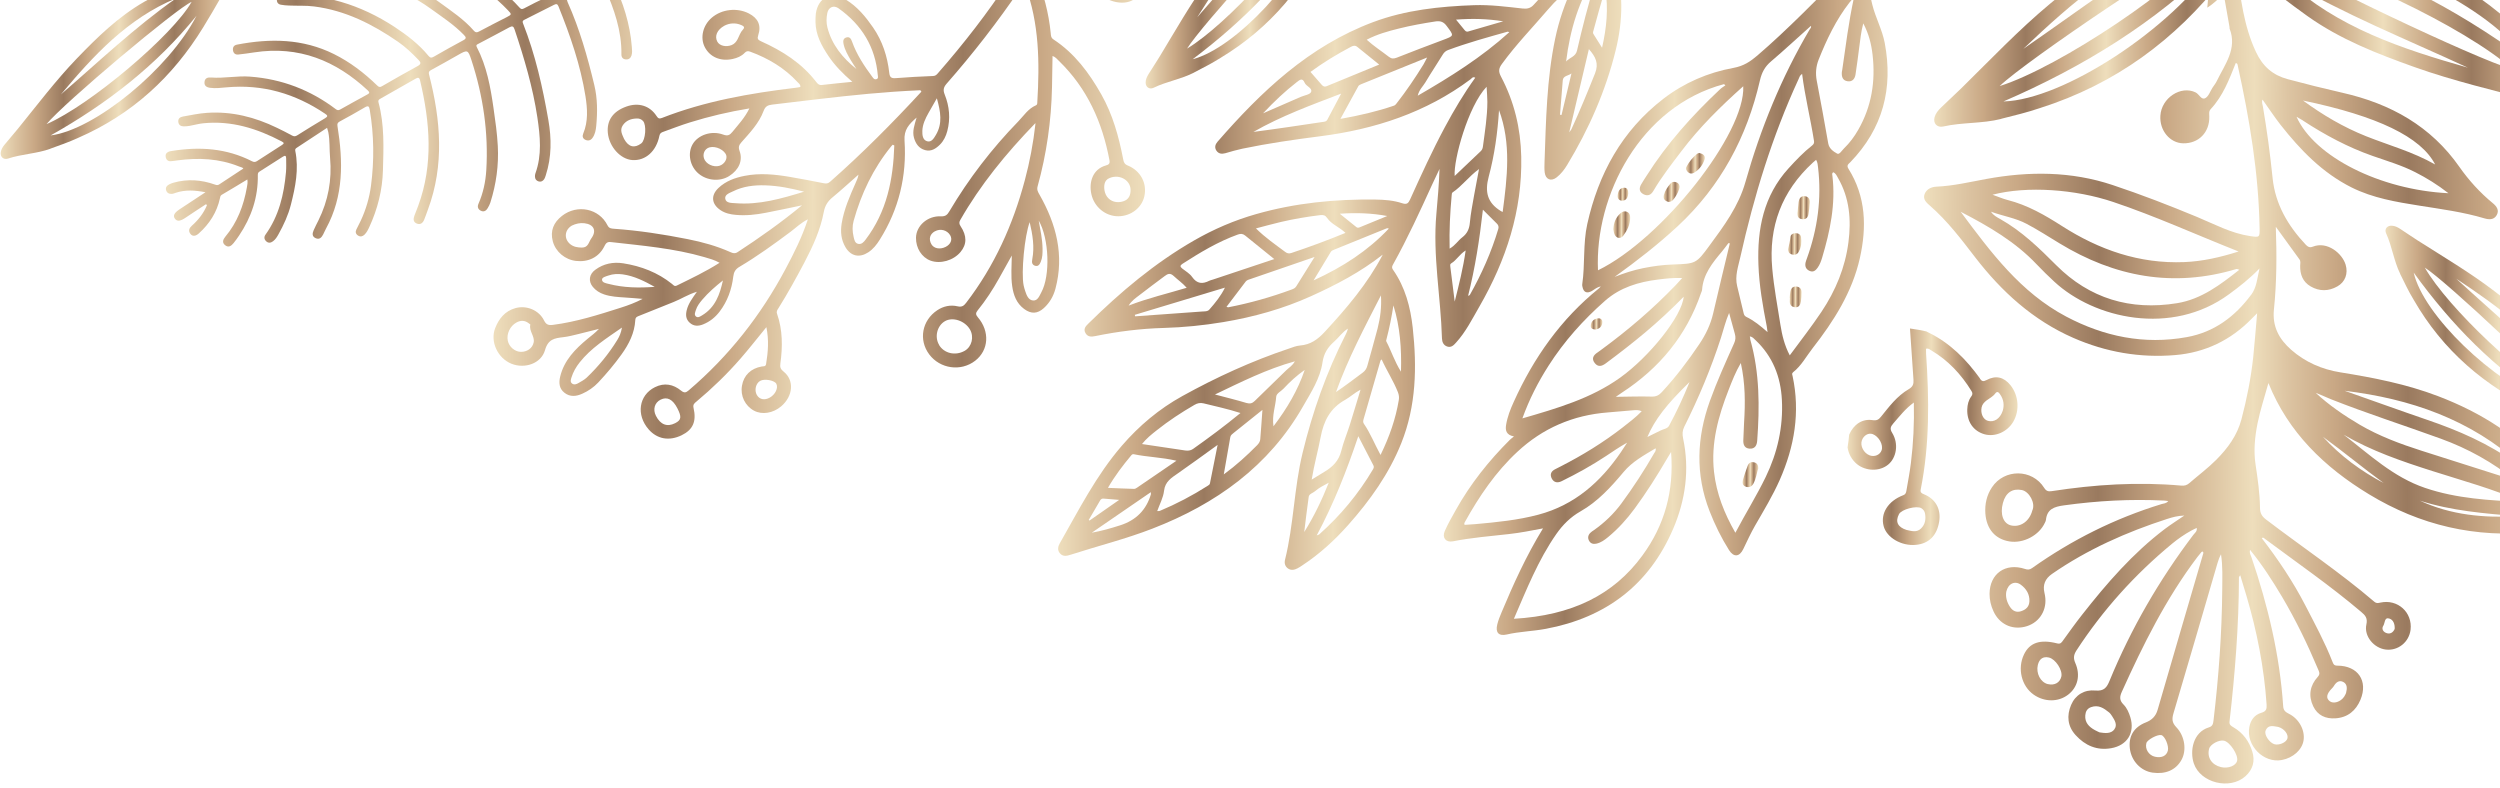 <svg width="425" height="134" viewBox="0 0 425 134" fill="none" xmlns="http://www.w3.org/2000/svg">
<path d="M440.376 87.232C437.417 85.529 435.477 82.856 433.378 80.321C428.339 74.233 421.85 70.161 414.462 67.342C409.104 65.297 403.515 64.21 397.867 63.3C394.727 62.801 391.868 61.548 389.489 59.453C387.429 57.633 386.26 55.489 386.569 52.582C387.039 48.04 387.059 43.479 386.889 38.556C388.359 40.582 389.629 42.334 390.908 44.096C391.148 44.428 391.038 44.8 391.028 45.163C390.998 46.641 391.458 47.913 392.818 48.696C394.307 49.557 395.857 49.528 397.337 48.696C398.696 47.942 399.206 46.494 398.756 44.996C398.176 43.068 395.627 40.964 393.178 41.932C392.628 42.148 392.328 41.962 391.988 41.609C388.949 38.379 386.799 34.728 386.34 30.275C385.93 26.213 385.38 22.18 384.7 18.157C384.64 17.776 384.44 17.384 384.63 16.934C385.67 18.392 386.629 19.86 387.709 21.241C391.068 25.498 394.807 29.384 399.776 31.87C403.385 33.671 407.354 34.337 411.313 34.963C415.012 35.551 418.731 36.04 422.34 37.117C423.14 37.352 423.97 37.401 424.44 36.569C424.92 35.727 424.41 35.061 423.78 34.542C421.591 32.742 419.701 30.657 418.101 28.376C413.253 21.446 406.424 17.639 398.246 15.779C395.117 15.064 392.008 14.291 388.909 13.459C386.369 12.774 384.66 11.296 383.51 8.829C381.431 4.385 380.901 -0.342 380.281 -5.06C379.721 -9.259 379.331 -13.488 379.631 -17.736C379.661 -18.176 379.631 -18.636 379.561 -19.076C379.421 -19.889 378.991 -20.457 378.062 -20.398C377.182 -20.339 376.862 -19.703 376.832 -18.959C376.782 -17.824 376.662 -16.659 376.802 -15.543C377.062 -13.439 376.132 -12.049 374.692 -11.089C374.872 -10.072 375.022 -9.083 375.142 -8.133C375.442 -8.261 375.742 -8.398 376.042 -8.535C375.812 -8.055 375.542 -7.664 375.242 -7.321C375.372 -6.166 375.452 -5.031 375.482 -3.895C375.742 -4.091 376.012 -4.306 376.272 -4.522C376.342 -4.58 376.492 -4.561 376.702 -4.59C376.392 -3.788 375.972 -3.102 375.492 -2.515C375.472 -1.292 375.392 -0.029 375.242 1.302C376.252 0.656 377.172 -0.166 378.002 -1.174C378.362 0.852 378.691 2.731 379.021 4.611C379.031 4.689 379.001 4.777 379.031 4.855C380.371 8.301 378.222 10.944 376.862 13.762C376.672 14.164 376.382 14.526 376.132 14.898C375.732 15.514 375.472 16.386 374.892 16.689C374.223 17.041 373.863 16.004 373.253 15.71C370.753 14.487 367.444 16.64 367.264 19.674C367.104 22.18 368.884 24.324 371.143 24.363C373.773 24.412 375.642 22.503 375.582 19.821C375.582 19.371 375.462 18.931 375.822 18.549C377.922 16.298 378.971 13.488 380.081 10.718C380.371 10.758 380.381 10.963 380.421 11.159C382.431 20.262 383.96 29.423 384.13 38.761C384.16 40.366 384.15 40.376 382.5 40.132C379.271 39.652 376.452 38.105 373.503 36.882C368.784 34.924 364.015 33.074 359.156 31.459C352.098 29.1 344.92 29.1 337.682 30.422C334.863 30.941 332.073 31.606 329.184 31.733C328.354 31.773 327.514 32.135 327.185 32.986C326.845 33.867 327.474 34.435 328.084 34.963C331.064 37.557 333.413 40.67 335.802 43.773C340.281 49.577 345.61 54.442 352.478 57.447C357.987 59.855 363.785 60.872 369.794 60.363C374.882 59.933 379.231 57.828 382.77 54.197C382.99 53.972 383.22 53.747 383.71 53.257C383.47 55.949 383.3 58.318 383.05 60.686C382.67 64.259 381.971 67.783 381.051 71.267C380.321 74.037 378.711 76.21 376.762 78.168C375.342 79.597 373.703 80.811 372.173 82.142C371.763 82.494 371.363 82.602 370.823 82.553C363.435 81.897 356.097 82.367 348.799 83.493C348.209 83.581 347.869 83.502 347.509 82.935C345.47 79.685 340.731 79.656 338.622 82.856C337.732 84.207 337.402 85.715 337.512 87.3C337.712 89.953 339.182 91.636 341.571 92.038C343.96 92.439 346.67 91.01 347.639 88.847C347.709 88.7 347.799 88.543 347.809 88.387C347.999 86.556 349.169 86.145 350.879 85.91C356.547 85.127 362.226 84.814 367.944 85.098C368.144 85.108 368.344 85.147 368.604 85.176C368.274 85.607 367.834 85.578 367.464 85.695C359.516 88.132 352.198 91.793 345.46 96.57C345.02 96.883 344.7 96.873 344.23 96.716C340.911 95.63 338.252 97.529 338.222 100.955C338.222 101.992 338.452 102.981 338.892 103.92C339.871 106.064 341.951 107.092 344.2 106.553C346.47 106.015 347.899 104.038 347.709 101.708C347.679 101.385 347.629 101.062 347.549 100.739C347.243 99.428 347.673 98.371 348.839 97.568C354.848 93.408 361.476 90.462 368.444 88.21C369.304 87.936 370.184 87.682 371.343 87.643C370.114 88.485 369.024 89.17 368.014 89.933C362.566 94.064 358.157 99.163 353.978 104.478C352.858 105.898 351.808 107.366 350.749 108.834C350.479 109.206 350.319 109.539 349.689 109.372C346.81 108.638 345.02 109.265 344.07 111.271C342.931 113.669 343.65 116.635 345.73 118.093C347.559 119.366 349.889 119.376 351.558 118.113C353.198 116.87 353.728 114.814 352.798 112.7C352.438 111.878 352.528 111.31 352.998 110.576C357.467 103.715 362.895 97.685 369.244 92.439C370.264 91.597 371.353 90.844 372.523 90.198C372.803 90.041 373.103 89.914 373.443 89.747C373.553 90.344 373.103 90.609 372.863 90.932C367.064 98.605 362.286 106.847 358.637 115.705C358.177 116.831 357.727 117.536 356.187 117.389C354.378 117.213 352.828 118.103 352.088 119.836C351.308 121.666 351.478 123.467 352.868 124.984C354.468 126.736 356.457 127.617 358.896 127.196C361.646 126.717 362.965 124.544 362.156 121.921C361.906 121.128 361.576 120.345 360.996 119.767C360.276 119.053 360.336 118.426 360.716 117.594C364.325 109.607 368.214 101.767 373.553 94.7C373.773 94.406 374.013 94.123 374.253 93.839C374.293 93.79 374.383 93.79 374.463 93.76C374.662 93.927 374.543 94.132 374.493 94.299C371.923 103.088 369.344 111.878 366.794 120.678C366.485 121.754 365.815 122.41 364.795 122.811C362.765 123.604 361.826 125.16 362.076 127.245C362.326 129.36 363.935 131.063 365.945 131.347C368.154 131.66 369.884 130.906 370.843 129.203C371.743 127.607 371.463 125.18 369.974 123.624C369.224 122.841 369.214 122.204 369.494 121.255C372.023 112.749 374.493 104.224 376.982 95.708C377.132 95.209 377.312 94.71 377.572 94.23C377.882 96.237 377.792 98.243 377.782 100.25C377.722 107.679 377.172 115.079 376.302 122.449C376.232 123.007 376.172 123.457 375.512 123.653C372.793 124.485 372.243 127.686 372.953 129.79C374.083 133.108 379.081 134.322 381.711 131.973C383.01 130.808 383.39 129.36 382.88 127.735C382.341 126.002 381.311 124.583 379.691 123.643C379.271 123.399 378.951 123.232 379.021 122.645C379.951 114.501 380.611 106.328 380.621 98.126C380.621 98.067 380.701 97.999 380.841 97.793C381.211 99.026 381.551 100.152 381.891 101.268C383.68 107.317 384.89 113.473 385.32 119.767C385.37 120.54 385.25 120.942 384.42 121.177C383.25 121.519 382.61 122.41 382.391 123.594C381.791 126.717 384.8 129.78 387.899 129.203C389.829 128.841 391.368 127.461 391.608 125.846C391.868 124.123 390.828 122.165 389.059 121.314C388.459 121.02 388.179 120.707 388.139 120.051C387.559 111.369 385.55 102.971 382.75 94.739C382.63 94.377 382.361 94.025 382.51 93.477C384.59 96.031 386.31 98.703 387.939 101.444C390.288 105.408 392.288 109.539 394.068 113.767C394.247 114.198 394.487 114.55 394.018 115.069C392.678 116.537 392.388 118.27 393.248 120.071C393.988 121.607 395.347 122.234 397.037 122.116C399.136 121.97 400.506 120.795 401.276 118.965C402.615 115.754 400.856 113.17 397.357 113.16C396.757 113.16 396.667 112.876 396.517 112.495C395.217 109.167 393.518 106.035 391.878 102.863C389.799 98.84 387.279 95.101 384.5 91.49C384.75 91.294 384.9 91.499 385.01 91.587C390.518 95.679 396.167 99.584 401.396 104.018C402.086 104.596 402.525 105.075 402.285 106.152C401.836 108.149 403.575 110.204 405.615 110.429C407.684 110.655 409.534 109.157 409.794 107.072C410.153 104.106 407.604 101.796 404.655 102.442C404.265 102.53 403.995 102.599 403.645 102.305C397.777 97.284 391.338 92.977 385.2 88.299C384.5 87.77 384.21 87.212 384.2 86.361C384.17 83.874 383.81 81.408 383.44 78.951C383.09 76.641 383.32 74.292 383.77 72.021C384.24 69.672 385.01 67.372 385.63 65.12C385.48 65.003 385.61 65.052 385.64 65.14C388.989 73.479 395.117 79.411 402.735 84.031C411.423 89.307 420.851 91.509 431.048 90.452C433.857 90.158 436.687 89.904 439.516 89.914C440.276 89.914 440.936 89.669 441.176 88.876C441.405 88.113 440.946 87.564 440.366 87.232H440.376ZM413.962 27.955C410.183 25.802 406.114 24.706 402.235 23.159C398.376 21.622 394.837 19.528 391.508 17.09C404.195 19.733 411.563 23.286 413.972 27.955H413.962ZM391.528 20.516C395.247 22.944 399.146 25.038 403.365 26.516C405.795 27.368 408.274 28.092 410.583 29.267C412.523 30.255 414.362 31.391 416.242 32.849C404.625 32.282 393.448 26.643 390.408 19.851C390.828 20.095 391.198 20.291 391.538 20.506L391.528 20.516ZM380.701 45.848C377.432 48.422 374.233 50.869 370.094 51.544C362.146 52.827 355.227 50.752 349.569 45.094C346.65 42.167 343.71 39.309 340.051 37.244C339.491 36.931 338.872 36.627 338.472 35.991C340.511 36.735 342.651 37.058 344.53 38.056C346.43 39.065 348.249 40.229 350.079 41.345C359.476 47.071 369.444 48.96 380.201 45.73C380.291 45.701 380.411 45.779 380.691 45.858L380.701 45.848ZM359.256 34.337C366.425 36.745 373.293 39.877 380.561 42.755C377.412 43.753 374.433 44.428 371.343 44.556C363.685 44.869 356.857 42.471 350.539 38.428C347.639 36.569 344.67 34.856 341.271 33.994C340.471 33.789 339.701 33.446 338.722 33.104C344.61 31.567 352.828 32.174 359.256 34.337ZM382.69 50.115C379.941 53.825 376.412 56.468 371.763 57.31C364.515 58.631 357.667 57.212 351.248 53.815C343.5 49.714 338.472 42.931 333.313 36.001C338.132 38.497 342.611 41.11 346.23 44.937C347.189 45.955 348.199 46.924 349.229 47.884C356.017 54.177 369.174 57.202 378.941 50.017C380.701 48.725 382.411 47.404 384.12 45.632C383.71 47.355 383.64 48.843 382.7 50.125L382.69 50.115ZM345.49 86.791C345.01 88.622 343.46 89.698 341.861 89.317C340.551 89.003 339.981 87.418 340.491 85.519C340.971 83.708 342.141 82.993 343.72 83.307C344.95 83.551 346.09 85.529 345.49 86.791ZM343.61 103.901C342.781 104.175 342.161 103.862 341.701 103.176C341.131 102.325 340.921 101.405 341.071 100.573C341.401 99.173 342.571 98.674 343.56 99.418C344.48 100.103 345.05 101.033 345 102.227C344.96 103.118 344.43 103.627 343.62 103.891L343.61 103.901ZM348.129 116.302C346.89 115.989 346.09 114.462 346.43 113.043C346.69 111.986 347.339 111.555 348.319 111.78C349.449 112.044 350.669 113.924 350.429 115.01C350.189 116.058 349.259 116.576 348.129 116.292V116.302ZM359.436 124.005C358.867 124.749 357.897 124.661 356.927 124.505C356.707 124.397 356.397 124.28 356.117 124.113C355.117 123.565 354.398 122.821 354.498 121.607C354.548 120.971 354.798 120.452 355.497 120.208C356.747 119.767 357.647 120.394 358.517 121.089C358.737 121.265 358.906 121.51 359.056 121.744C359.506 122.439 360.006 123.252 359.436 123.986V124.005ZM368.534 127.617C368.304 128.508 367.464 128.899 366.345 128.645C365.295 128.41 364.615 127.333 364.885 126.325C365.035 125.758 366.774 124.818 367.414 124.965C368.034 125.102 368.744 126.805 368.534 127.617ZM385.15 124.211C385.6 123.095 386.549 123.487 387.289 123.575C388.349 123.868 389.079 124.867 388.849 125.572C388.629 126.237 387.409 126.756 386.629 126.511C385.79 126.247 384.87 124.906 385.15 124.211ZM396.437 117.017C396.547 116.899 396.667 116.772 396.747 116.635C397.117 116.009 397.647 115.558 398.366 115.94C399.026 116.292 399.046 116.997 398.826 117.819C398.766 117.937 398.666 118.211 398.506 118.436C397.897 119.337 396.697 119.699 396.057 119.209C395.377 118.681 395.497 117.966 396.437 117.017ZM405.165 106.367C405.455 105.937 405.325 104.899 406.154 105.144C406.894 105.349 407.144 106.152 407.094 106.925C406.844 107.483 406.394 107.806 405.815 107.659C405.165 107.493 404.795 106.925 405.165 106.367ZM378.072 125.914C379.091 126.129 380.541 128.342 380.311 129.33C380.121 130.182 378.781 130.701 377.562 130.407C375.982 130.025 375.162 128.753 375.552 127.284C375.752 126.531 377.222 125.728 378.072 125.914ZM428.489 78.98C427.979 79.108 427.829 78.873 427.639 78.726C423.08 75.408 417.961 73.196 412.633 71.375C407.934 69.77 403.275 68.076 398.586 66.432C409.754 67.783 419.961 71.287 428.489 78.98ZM396.317 67.891C402.455 70.318 408.754 72.325 414.962 74.585C419.551 76.259 423.77 78.589 427.599 81.692C422.29 80.008 416.982 78.325 411.683 76.631C408.034 75.466 404.455 74.135 401.146 72.197C398.486 70.631 395.947 68.889 393.678 66.794C394.587 67.117 395.427 67.538 396.307 67.891H396.317ZM394.897 74.253C398.406 76.798 401.726 79.577 405.235 82.122C401.336 80.077 397.857 77.493 394.897 74.253ZM411.363 85.108C416.772 86.85 422.39 87.29 428.009 87.76C422.26 88.073 416.652 87.564 411.363 85.108ZM412.263 82.945C406.834 81.104 402.805 77.258 398.426 73.9C403.145 76.661 408.284 78.413 413.473 80.067C418.641 81.721 423.9 83.13 428.879 85.343C423.25 85.059 417.642 84.775 412.263 82.945Z" fill="url(#paint0_linear_15_776)"/>
<path d="M408.024 46.533C406.944 44.331 406.654 41.884 405.635 39.662C405.305 38.937 405.815 38.321 406.614 38.37C407.124 38.399 407.574 38.614 407.994 38.888C409.004 39.534 409.973 40.229 410.983 40.866C415.372 43.665 419.871 46.308 424.01 49.469C428.009 52.523 431.898 55.665 434.907 59.747C438.206 64.23 441.076 68.987 444.435 73.421C444.795 73.891 445.115 74.37 444.665 74.918C444.215 75.466 443.655 75.271 443.115 75.036C439.196 73.333 435.237 71.718 431.368 69.897C422.4 65.669 415.242 59.532 410.333 50.977C409.464 49.557 408.754 48.04 408.014 46.543L408.024 46.533ZM435.677 67.567C434.407 65.248 416.142 48.031 412.213 45.486C416.122 52.337 429.618 65.003 435.677 67.567ZM410.323 46.337C411.963 53.561 423.79 64.944 433.347 68.595C424.18 62.771 416.742 55.225 410.323 46.337ZM436.027 64.925C431.748 57.192 424.79 52.161 417.572 47.385C423.82 53.13 430.378 58.562 436.027 64.925Z" fill="url(#paint1_linear_15_776)"/>
<path d="M203.036 12.314C200.837 13.459 198.337 13.831 196.118 14.917C195.388 15.27 194.738 14.79 194.758 14.007C194.758 13.508 194.978 13.058 195.228 12.637C195.848 11.629 196.518 10.64 197.128 9.632C199.807 5.227 202.336 0.725 205.396 -3.455C208.355 -7.487 211.404 -11.412 215.453 -14.525C219.892 -17.931 224.641 -20.927 229.04 -24.382C229.509 -24.754 229.979 -25.077 230.559 -24.666C231.139 -24.245 230.959 -23.697 230.739 -23.158C229.15 -19.253 227.66 -15.318 225.95 -11.461C221.991 -2.515 216.003 4.718 207.465 9.857C206.045 10.758 204.536 11.521 203.026 12.304L203.036 12.314ZM223.421 -15.563C221.102 -14.231 204.246 4.317 201.796 8.262C208.635 4.17 221.042 -9.533 223.421 -15.563ZM202.746 10.072C210.054 8.183 221.212 -3.827 224.561 -13.321C218.972 -4.13 211.564 3.446 202.746 10.072ZM220.702 -15.807C212.974 -11.315 208.115 -4.316 203.526 2.937C209.145 -3.406 214.433 -10.032 220.702 -15.807Z" fill="url(#paint2_linear_15_776)"/>
<path d="M8.576 25.283C6.236 26.135 3.717 26.174 1.357 26.957C0.588 27.211 0.008 26.653 0.128 25.88C0.208 25.381 0.468 24.96 0.778 24.588C1.527 23.668 2.327 22.777 3.067 21.857C6.326 17.844 9.445 13.713 13.044 9.965C16.524 6.353 20.083 2.859 24.522 0.304C29.39 -2.496 34.499 -4.835 39.328 -7.693C39.838 -7.996 40.347 -8.261 40.867 -7.771C41.387 -7.282 41.137 -6.753 40.847 -6.254C38.748 -2.593 36.728 1.116 34.509 4.708C29.37 13.058 22.452 19.449 13.294 23.433C11.765 24.138 10.165 24.696 8.566 25.273L8.576 25.283ZM32.58 0.314C30.1 1.332 10.865 17.511 7.906 21.104C15.244 17.942 29.4 5.971 32.58 0.314ZM8.606 23.022C16.104 22.102 28.8 11.648 33.409 2.682C26.621 11.071 18.243 17.609 8.606 23.022ZM29.93 -0.283C21.662 3.152 15.884 9.465 10.355 16.053C16.784 10.503 22.932 4.62 29.93 -0.283Z" fill="url(#paint3_linear_15_776)"/>
<path d="M340.211 20.213C336.962 21.035 333.593 20.771 330.344 21.505C329.274 21.74 328.594 20.937 328.874 19.929C329.054 19.293 329.474 18.764 329.944 18.314C331.084 17.198 332.273 16.131 333.413 15.015C338.362 10.151 343.141 5.11 348.499 0.646C353.678 -3.66 358.957 -7.801 365.245 -10.59C372.153 -13.644 379.321 -16.081 386.18 -19.233C386.909 -19.566 387.629 -19.85 388.249 -19.145C388.859 -18.44 388.459 -17.775 387.989 -17.148C384.64 -12.607 381.391 -7.987 377.892 -3.543C369.784 6.774 359.596 14.311 346.79 18.373C344.64 19.107 342.421 19.635 340.211 20.193V20.213ZM375.962 -9.563C372.503 -8.535 344.43 10.288 339.941 14.634C350.199 11.403 370.863 -2.525 375.962 -9.563ZM340.581 17.247C350.719 16.992 369.214 4.865 376.712 -6.352C366.405 3.808 354.248 11.345 340.581 17.247ZM372.513 -10.678C360.966 -7.204 352.328 0.353 343.96 8.31C353.368 1.831 362.446 -5.119 372.513 -10.678Z" fill="url(#paint4_linear_15_776)"/>
<path d="M431.958 8.8C434.287 11.159 435.727 14.154 437.976 16.562C438.716 17.355 438.336 18.334 437.307 18.588C436.647 18.754 435.977 18.657 435.347 18.48C433.797 18.059 432.258 17.57 430.708 17.159C423.94 15.348 417.112 13.772 410.493 11.413C404.105 9.133 397.827 6.695 392.238 2.712C386.11 -1.654 380.401 -6.558 374.223 -10.845C373.563 -11.305 372.953 -11.775 373.283 -12.646C373.613 -13.517 374.393 -13.497 375.182 -13.409C380.871 -12.802 386.579 -12.323 392.258 -11.55C405.425 -9.748 417.152 -4.806 427.089 4.092C428.809 5.55 430.368 7.185 431.958 8.79V8.8ZM387.849 -6.91C390.468 -4.473 421.061 10.121 427.139 11.785C419.201 4.65 396.617 -6.058 387.849 -6.91ZM429.139 9.955C423.9 1.459 403.995 -8.29 390.328 -9.132C404.445 -5.383 417.142 1.244 429.139 9.955ZM388.559 -3.416C397.347 4.699 408.334 8.31 419.531 11.501C409.124 6.695 398.466 2.408 388.559 -3.416Z" fill="url(#paint5_linear_15_776)"/>
<path d="M235.028 43.313C231.309 46.239 227.17 48.412 222.881 50.35C218.112 52.504 213.124 53.894 207.965 54.755C204.606 55.313 201.227 55.655 197.807 55.753C193.898 55.861 190.029 56.35 186.2 57.133C185.541 57.27 184.921 57.31 184.531 56.624C184.121 55.9 184.591 55.43 185.041 54.99C190.479 49.636 196.278 44.742 202.966 40.895C206.325 38.967 209.834 37.45 213.563 36.392C220.192 34.503 226.98 33.828 233.868 33.926C235.398 33.945 236.928 34.073 238.377 34.552C239.147 34.807 239.407 34.572 239.707 33.926C241.586 29.776 243.476 25.626 245.635 21.603C247.185 18.715 248.854 15.896 250.794 13.214C250.374 12.96 250.184 13.342 249.984 13.488C242.406 19.136 233.748 21.975 224.401 23.169C219.972 23.736 215.543 24.373 211.174 25.283C210.204 25.489 209.255 25.772 208.305 26.047C207.695 26.213 207.165 26.154 206.795 25.616C206.425 25.068 206.595 24.539 206.985 24.089C214.413 15.563 222.501 7.85 233.458 3.749C238.957 1.694 244.736 1.087 250.584 0.881C253.363 0.783 256.103 1.146 258.852 1.449C259.622 1.537 260.222 1.39 260.741 0.803C262.241 -0.91 263.921 -2.447 265.56 -4.022C265.29 -4.199 265.05 -4.062 264.82 -4.003C258.712 -2.496 252.594 -2.73 246.475 -3.944C245.785 -4.081 245.145 -4.316 245.035 -5.119C244.935 -5.823 245.435 -6.215 245.985 -6.479C251.004 -8.887 256.113 -11.001 261.771 -11.481C264.84 -11.745 267.86 -11.52 270.859 -10.913C271.889 -10.708 272.908 -10.395 274.008 -10.59C274.498 -10.678 274.888 -10.336 275.088 -9.895C275.318 -9.386 275.168 -8.848 274.718 -8.594C273.838 -8.085 274.068 -7.487 274.328 -6.763C276.058 -1.703 275.928 3.426 274.668 8.545C272.958 15.475 270.109 21.955 266.4 28.073C265.93 28.846 265.36 29.58 264.64 30.148C263.691 30.901 262.751 30.52 262.601 29.326C262.531 28.748 262.551 28.141 262.571 27.554C262.821 20.516 262.931 13.459 264.391 6.519C265.03 3.495 266.01 0.578 267.47 -2.476C265.79 -1.125 264.42 0.137 263.221 1.547C260.581 4.63 257.742 7.557 255.343 10.846C254.783 11.609 254.693 12.128 255.173 13.028C257.422 17.286 258.512 21.818 258.612 26.643C258.802 35.844 256.043 44.213 251.494 52.122C250.274 54.236 249.184 56.429 247.515 58.259C247.125 58.69 246.725 59.111 246.075 58.925C245.395 58.729 245.155 58.142 245.135 57.544C244.935 50.468 243.536 43.45 244.186 36.334C244.416 33.818 244.626 31.293 244.716 28.719C244.296 29.599 243.876 30.471 243.476 31.352C241.396 35.913 239.317 40.464 236.878 44.849C236.688 45.192 236.518 45.437 236.818 45.867C238.897 48.843 239.777 52.22 240.167 55.743C240.886 62.399 240.767 68.967 238.217 75.339C236.128 80.556 232.919 85.049 229.199 89.238C226.89 91.842 224.331 94.181 221.401 96.109C221.142 96.286 220.872 96.462 220.592 96.609C220.072 96.883 219.512 97.01 218.982 96.658C218.452 96.305 218.312 95.728 218.452 95.17C219.942 89.189 219.982 82.993 221.441 76.993C223.131 70.005 225.5 63.28 228.77 56.859C228.93 56.556 229.06 56.233 229.149 55.861C228.21 56.438 227.61 57.358 226.81 58.073C225.73 59.023 225.051 60.07 224.831 61.577C224.431 64.328 222.891 66.686 221.521 69.075C215.723 79.254 206.725 85.685 195.868 89.884C191.349 91.636 186.63 92.811 182.021 94.299C181.392 94.504 180.682 94.69 180.162 94.034C179.722 93.496 179.862 92.889 180.162 92.361C183.411 86.674 186.36 80.811 190.709 75.78C193.649 72.373 197.048 69.515 200.997 67.332C206.805 64.122 212.834 61.362 219.152 59.248C219.752 59.042 220.372 58.788 220.992 58.739C222.771 58.602 224.011 57.711 225.18 56.448C228.92 52.396 232.489 48.226 235.048 43.322L235.028 43.313ZM210.874 70.21C208.735 69.525 206.675 69.075 204.636 68.576C204.026 68.429 203.546 68.537 203.036 68.84C200.807 70.132 198.667 71.541 196.658 73.137C195.778 73.832 194.888 74.537 194.138 75.486C196.668 75.868 199.077 76.23 201.487 76.582C201.946 76.651 202.416 76.602 202.806 76.328C205.525 74.409 208.195 72.422 210.874 70.22V70.21ZM216.633 44.047C214.903 42.657 213.294 41.365 211.694 40.053C211.294 39.73 210.944 39.691 210.444 39.867C207.065 41.081 204.036 42.911 201.047 44.83C200.567 45.133 200.597 45.349 200.997 45.662C201.576 46.122 202.266 46.504 202.666 47.091C203.486 48.256 204.426 48.324 205.585 47.727C205.775 47.629 205.985 47.6 206.185 47.531C209.654 46.376 213.124 45.212 216.623 44.047H216.633ZM227.87 20.213C231.119 19.635 234.068 18.95 236.947 17.971C237.157 17.903 237.287 17.756 237.417 17.58C239.077 15.456 240.587 13.234 241.996 10.944C242.176 10.65 242.316 10.327 242.606 9.779C238.687 11.364 235.058 12.833 231.429 14.301C231.239 14.379 231.009 14.487 230.919 14.643C229.929 16.425 228.96 18.216 227.87 20.213ZM228.74 39.603C227.69 38.585 226.36 38.154 225.61 37.048C225.31 36.608 224.981 36.51 224.461 36.569C222.201 36.843 219.972 37.215 217.762 37.733C216.373 38.056 214.993 38.448 213.513 38.83C215.133 40.435 216.853 41.6 218.512 42.843C218.812 43.068 219.112 43.146 219.502 43.019C222.581 41.991 225.62 40.875 228.75 39.583L228.74 39.603ZM234.698 77.326C236.208 74.233 237.267 71.199 237.797 67.998C237.877 67.548 237.817 67.117 237.647 66.677C236.888 64.749 235.738 63.006 234.878 61.097C234.768 61.215 234.698 61.254 234.678 61.313C233.718 64.612 232.779 67.92 231.819 71.218C231.739 71.493 231.679 71.766 231.849 72.021C232.959 73.636 233.668 75.466 234.688 77.336L234.698 77.326ZM232.329 6.744C233.568 7.87 234.878 8.702 236.098 9.651C236.558 10.014 236.928 10.004 237.437 9.808C240.037 8.79 242.636 7.782 245.255 6.813C247.245 6.069 247.215 6.128 245.945 4.425C245.405 3.691 244.855 3.514 243.976 3.651C241.906 3.974 239.857 4.337 237.827 4.846C235.978 5.306 234.148 5.805 232.329 6.754V6.744ZM223.001 81.525C223.831 81.016 224.461 80.615 225.091 80.243C226.54 79.401 227.61 78.325 228.02 76.631C228.38 75.153 228.99 73.734 229.449 72.275C230.079 70.269 230.679 68.262 231.289 66.246C230.299 66.755 229.559 67.479 228.68 67.969C226.13 69.378 225.021 71.59 224.511 74.302C224.071 76.641 223.411 78.941 222.991 81.516L223.001 81.525ZM270.459 -8.525C263.351 -10.15 256.672 -8.848 250.254 -5.755C257.252 -4.806 264.041 -5.363 270.459 -8.525ZM223.481 43.685C219.552 45.035 215.883 46.288 212.214 47.561C212.054 47.619 211.884 47.717 211.784 47.844C210.694 49.264 209.614 50.703 208.505 52.161C208.695 52.21 208.765 52.259 208.815 52.239C212.504 51.525 216.103 50.507 219.622 49.205C219.922 49.097 220.192 48.96 220.372 48.667C221.351 47.071 222.351 45.486 223.481 43.685ZM196.728 86.879C196.948 86.87 197.058 86.889 197.148 86.86C199.987 85.675 202.696 84.246 205.286 82.602C205.466 82.484 205.655 82.387 205.695 82.162C206.115 80.067 206.535 77.962 206.995 75.633C204.606 77.356 202.446 78.931 200.257 80.458C199.157 81.222 198.067 81.858 197.887 83.434C197.757 84.599 197.148 85.705 196.718 86.899L196.728 86.879ZM223.841 91.02C224.091 90.922 224.201 90.902 224.271 90.844C227.89 87.623 230.939 83.953 233.398 79.802C233.528 79.587 233.608 79.362 233.478 79.117C232.659 77.532 231.839 75.946 230.909 74.155C228.93 80.037 226.75 85.578 223.841 91.029V91.02ZM256.583 5.472C256.423 5.423 256.353 5.374 256.293 5.384C252.893 6.343 249.484 7.273 246.175 8.506C245.755 8.663 245.485 8.917 245.255 9.299C244.296 10.875 243.256 12.402 242.316 13.997C241.916 14.673 241.256 15.231 241.016 16.268C246.625 13.028 251.894 9.72 256.572 5.482L256.583 5.472ZM234.478 10.992C233.138 9.916 231.939 8.957 230.749 7.978C230.389 7.684 230.049 7.753 229.679 7.948C227.29 9.211 224.981 10.611 222.781 12.226C223.421 12.96 224.041 13.665 224.651 14.369C224.901 14.653 225.131 14.82 225.55 14.643C228.47 13.43 231.399 12.236 234.478 10.973V10.992ZM247.295 29.913C248.804 28.474 250.264 27.084 251.734 25.694C251.984 25.459 252.064 25.175 252.104 24.862C252.434 22.356 252.843 19.86 252.853 17.325C252.853 16.513 252.773 15.71 252.723 14.751C249.584 18.04 247.075 27.162 247.295 29.922V29.913ZM234.758 50.213C231.999 55.606 229.159 60.951 227.12 66.647C228.7 65.581 230.169 64.455 231.659 63.349C232.079 63.036 232.319 62.664 232.449 62.174C233.018 60.06 233.648 57.965 234.188 55.851C234.658 54.011 234.888 52.132 234.758 50.213ZM199.997 78.325C197.458 77.728 195.058 77.708 192.749 77.219C192.539 77.17 192.409 77.297 192.299 77.424C190.869 79.137 189.52 80.899 188.35 82.935C189.919 83.003 191.359 83.072 192.799 83.111C192.959 83.111 193.139 83.013 193.279 82.915C195.458 81.437 197.628 79.949 199.997 78.325ZM255.453 36.04C256.233 30.157 256.932 24.392 254.833 18.725C254.593 22.552 254.073 26.35 253.083 30.03C252.394 32.605 252.833 34.445 255.103 35.854C255.163 35.893 255.223 35.923 255.453 36.04ZM246.435 42.265C247.385 41.737 247.855 40.905 248.575 40.357C249.404 39.73 249.784 38.928 249.874 37.88C250.014 36.295 250.334 34.728 250.604 33.162C250.854 31.743 251.134 30.324 251.434 28.738C249.694 30.001 248.555 31.626 246.925 32.722C246.815 32.791 246.795 33.035 246.785 33.202C246.515 36.167 246.355 39.133 246.435 42.265ZM206.525 67.058C208.495 67.577 210.214 67.998 211.904 68.507C212.504 68.683 212.894 68.566 213.304 68.165C215.073 66.422 216.873 64.7 218.652 62.957C219.112 62.507 219.712 62.184 220.132 61.421C215.313 62.761 211.064 64.905 206.535 67.068L206.525 67.058ZM214.623 69.672C212.864 71.081 211.304 72.325 209.744 73.577C209.494 73.773 209.215 73.969 209.155 74.292C208.785 76.357 208.425 78.422 208.045 80.644C210.194 79.078 211.994 77.424 213.713 75.682C213.993 75.398 214.213 75.065 214.243 74.683C214.383 73.078 214.483 71.463 214.613 69.672H214.623ZM227.99 15.916C222.891 17.873 217.792 19.723 213.084 22.425C217.103 21.906 221.082 21.299 225.071 20.702C225.33 20.663 225.53 20.585 225.66 20.33C226.43 18.852 227.21 17.384 227.99 15.916ZM236.098 38.869C235.878 38.732 235.718 38.82 235.558 38.888C232.649 40.073 229.739 41.257 226.83 42.432C226.6 42.53 226.37 42.608 226.23 42.833C225.3 44.37 224.381 45.897 223.311 47.668C228.28 45.388 232.549 42.627 236.098 38.859V38.869ZM208.255 48.892C203.146 50.438 198.027 51.985 192.909 53.522C192.929 53.61 192.959 53.688 192.979 53.776C196.788 53.502 200.597 53.238 204.406 52.954C204.816 52.925 205.286 52.983 205.595 52.621C206.605 51.476 207.565 50.291 208.245 48.892H208.255ZM249.564 50.301C249.754 50.213 249.834 50.194 249.864 50.154C251.884 46.572 253.543 42.843 254.713 38.908C254.813 38.556 254.723 38.282 254.503 38.047C253.773 37.303 253.023 36.569 252.094 35.649C251.524 40.699 250.784 45.495 249.574 50.301H249.564ZM266.24 10.454C266.81 9.779 267.85 9.661 268.09 8.614C268.999 4.66 270.009 0.735 271.199 -3.151C271.329 -3.582 271.529 -4.022 271.419 -4.639C268.399 0.049 266.9 5.09 266.24 10.454ZM195.638 83.669C192.209 86.028 188.9 88.289 185.601 90.56C187.27 90.266 188.85 89.806 190.419 89.307C193.132 88.445 194.878 86.68 195.658 84.011C195.658 84.011 195.658 83.943 195.638 83.669ZM201.736 48.921C201.017 48.099 200.227 47.58 199.557 46.944C198.917 46.337 198.507 46.543 197.967 46.954C196.548 48.031 195.088 49.078 193.689 50.184C193.089 50.654 192.409 51.075 191.859 51.956C195.188 50.663 198.447 49.92 201.736 48.921ZM270.109 8.359C268.989 13.097 267.91 17.668 266.77 22.493C267 22.17 267.1 22.073 267.15 21.955C268.579 18.833 269.889 15.661 271.159 12.47C271.829 10.777 271.259 9.651 270.109 8.35V8.359ZM216.493 72.471C218.822 69.408 220.632 66.334 221.801 62.889C220.462 63.819 219.292 64.905 218.192 66.08C217.762 66.54 216.993 66.863 216.953 67.46C216.853 69.046 216.213 70.582 216.493 72.471ZM236.878 51.946C236.578 53.864 236.198 55.763 235.708 57.633C235.678 57.76 235.608 57.936 235.668 58.034C236.518 59.649 237.057 61.421 238.167 63.182C238.277 59.218 238.007 55.548 236.888 51.946H236.878ZM214.703 19.273C217.003 18.265 219.062 17.364 221.122 16.474C221.731 16.209 222.691 16.082 222.881 15.642C223.171 14.976 222.061 14.692 221.791 14.066C221.421 13.195 220.982 13.547 220.472 13.948C218.472 15.495 216.633 17.227 214.703 19.283V19.273ZM272.348 8.125C273.138 4.669 273.438 1.449 272.908 -1.84C272.139 0.568 271.489 2.996 270.829 5.413C270.769 5.648 270.889 5.805 271.009 5.981C271.419 6.617 271.819 7.263 272.358 8.125H272.348ZM225.9 82.054C224.981 82.543 224.211 82.935 223.551 83.512C223.191 83.825 222.561 83.943 222.481 84.462C222.191 86.449 221.971 88.445 221.721 90.442C223.381 87.79 224.701 85.049 225.89 82.054H225.9ZM235.848 36.725C233.188 36.226 230.569 36.138 227.76 36.334C228.8 37.175 229.689 37.89 230.579 38.605C230.769 38.761 230.959 38.722 231.169 38.634C232.729 37.988 234.288 37.352 235.848 36.715V36.725ZM247.305 51.251C248.005 48.461 248.734 45.613 249.164 42.578C248.105 43.234 247.615 44.233 246.695 44.781C246.475 44.908 246.535 45.153 246.555 45.349C246.805 47.336 247.055 49.322 247.295 51.241L247.305 51.251ZM255.533 3.622C252.873 3.191 250.264 3.123 247.525 3.338C248.065 4.004 248.485 4.513 248.904 5.022C249.084 5.237 249.244 5.462 249.594 5.354C251.574 4.777 253.553 4.2 255.523 3.632L255.533 3.622ZM185.081 88.387C185.081 88.387 185.171 88.455 185.221 88.494C186.85 87.359 188.48 86.224 190.259 84.98C189.24 84.902 188.43 84.843 187.63 84.765C187.34 84.736 187.16 84.843 187.02 85.078C186.38 86.184 185.731 87.29 185.081 88.397V88.387ZM265.2 19.508C265.29 19.518 265.37 19.537 265.46 19.547C266.02 17.188 266.59 14.829 267.15 12.48C266.64 12.901 265.74 12.842 265.67 13.665C265.51 15.612 265.36 17.56 265.2 19.508Z" fill="url(#paint6_linear_15_776)"/>
<path d="M175.983 20.966C170.974 26.144 166.655 31.44 163.246 37.401C163.036 37.773 163.026 38.037 163.286 38.428C164.406 40.112 164.376 41.541 163.286 42.843C162.087 44.282 159.867 44.918 158.198 44.311C156.688 43.763 155.688 42.167 155.718 40.406C155.758 38.379 157.678 36.666 159.957 36.774C160.757 36.813 161.047 36.5 161.397 35.913C164.686 30.373 168.595 25.283 173.104 20.643C174.044 19.674 174.783 18.471 176.113 17.903C176.353 17.805 176.333 17.56 176.343 17.364C176.743 10.65 176.683 3.974 174.283 -2.466C174.253 -2.554 174.163 -2.633 174.103 -2.721C173.754 -2.544 173.634 -2.202 173.444 -1.928C169.615 3.71 165.436 9.094 160.927 14.223C160.377 14.849 160.307 15.338 160.597 16.063C161.407 18.089 161.597 20.164 161.037 22.288C160.807 23.139 160.437 23.932 159.807 24.569C159.117 25.254 158.307 25.812 157.258 25.518C156.208 25.224 155.668 24.431 155.378 23.433C155.058 22.298 155.468 21.241 155.818 19.988C154.518 21.133 153.649 22.033 153.769 23.913C154.169 29.903 152.809 35.57 149.57 40.729C149.05 41.561 148.46 42.334 147.61 42.892C146.111 43.87 144.651 43.577 143.731 42.03C142.991 40.778 142.851 39.407 143.081 37.998C143.481 35.57 144.461 33.339 145.451 31.107C145.651 30.666 145.861 30.226 145.941 29.688C144.471 30.98 143.031 32.311 141.522 33.554C140.702 34.229 140.242 34.973 140.042 36.04C139.472 39.065 138.193 41.864 136.763 44.595C135.363 47.247 133.914 49.871 132.324 52.416C132.144 52.699 131.954 52.925 132.104 53.355C133.064 56.115 133.054 58.944 132.664 61.792C132.574 62.419 132.694 62.761 133.214 63.173C135.053 64.631 134.843 67.323 132.814 69.065C131.434 70.249 129.555 70.553 128.175 69.809C126.656 68.987 125.836 67.293 126.136 65.571C126.436 63.799 127.655 62.624 129.505 62.301C129.795 62.252 130.155 62.35 130.235 61.89C130.575 59.835 130.735 57.789 130.285 55.616C128.765 57.466 127.375 59.257 125.896 60.951C123.596 63.593 121.077 66.031 118.378 68.282C118.058 68.546 117.768 68.771 117.898 69.32C118.438 71.659 117.798 73.059 115.868 73.998C113.769 75.016 111.729 74.654 110.28 73.01C108.11 70.543 108.59 67.195 111.329 65.825C112.939 65.023 114.449 65.316 115.778 66.403C116.318 66.833 116.598 66.775 117.088 66.354C123.936 60.52 129.355 53.6 133.544 45.73C134.973 43.048 136.333 40.347 137.343 37.283C136.153 37.87 135.323 38.712 134.404 39.397C131.584 41.502 128.735 43.567 125.696 45.368C125.016 45.769 124.746 46.259 124.656 47.022C124.396 49.195 123.676 51.212 122.327 52.983C121.587 53.952 120.667 54.686 119.527 55.146C118.718 55.469 117.938 55.489 117.248 54.862C116.588 54.275 116.548 53.531 116.738 52.748C117.008 51.613 117.708 50.693 118.478 49.597C116.968 50.047 115.808 50.83 114.519 51.339C112.579 52.102 110.65 52.895 108.71 53.668C108.35 53.815 108.03 53.884 108 54.412C107.88 56.605 106.921 58.494 105.661 60.246C104.461 61.92 103.132 63.496 101.712 65.013C100.932 65.845 100.002 66.481 98.963 66.941C97.933 67.401 96.883 67.509 95.953 66.765C95.044 66.05 94.974 65.052 95.234 64.005C95.903 61.254 97.783 59.336 99.892 57.593C100.542 57.065 101.212 56.566 101.822 55.91C100.662 56.203 99.513 56.507 98.353 56.781C97.493 56.987 96.633 57.221 95.753 57.319C94.284 57.495 93.184 57.642 92.654 59.512C91.994 61.832 89.175 62.732 86.956 61.841C84.616 60.902 83.287 58.083 84.176 55.792C84.806 54.177 85.836 52.876 87.635 52.376C89.515 51.858 91.624 52.729 92.484 54.471C92.834 55.176 93.224 55.323 93.954 55.234C97.953 54.725 101.752 53.512 105.561 52.298C106.801 51.907 108.02 51.447 109.25 50.81C108.25 50.732 107.25 50.634 106.251 50.575C105.051 50.497 103.841 50.438 102.692 50.047C101.932 49.792 101.282 49.381 100.782 48.774C99.982 47.805 100.142 46.631 101.202 45.858C102.612 44.82 104.231 44.497 105.941 44.761C109 45.241 111.819 46.327 114.239 48.265C114.479 48.451 114.639 48.745 115.049 48.549C117.478 47.355 119.927 46.2 122.327 44.673C121.447 44.174 120.597 43.959 119.767 43.714C114.569 42.197 109.19 41.766 103.831 41.15C103.102 41.061 102.942 41.492 102.692 41.962C101.782 43.724 100.022 44.595 97.923 44.36C96.053 44.145 94.454 42.804 93.974 41.022C93.504 39.241 94.104 37.822 95.543 36.696C98.123 34.68 101.842 35.433 103.272 38.301C103.541 38.84 103.911 38.849 104.371 38.888C108.59 39.192 112.759 39.828 116.898 40.65C119.407 41.15 121.867 41.825 124.196 42.872C124.606 43.058 124.946 43.146 125.376 42.872C129.125 40.425 132.764 37.851 136.343 34.905C134.174 35.355 132.174 35.795 130.165 36.177C128.495 36.5 126.796 36.686 125.096 36.529C124.166 36.451 123.276 36.255 122.487 35.727C120.957 34.699 120.797 33.231 122.137 31.959C123.376 30.784 124.936 30.216 126.596 29.893C129.175 29.384 131.754 29.639 134.314 30.079C136.233 30.412 138.153 30.764 140.062 31.156C140.492 31.244 140.792 31.185 141.112 30.901C146.59 26.076 151.719 20.908 156.628 15.593C156.568 15.348 156.438 15.348 156.288 15.348C150.549 15.593 144.851 16.18 139.152 16.846C136.513 17.149 133.884 17.462 131.244 17.785C130.495 17.873 130.095 18.108 129.815 18.852C129.035 20.947 127.485 22.562 126.026 24.206C125.616 24.666 125.496 25.029 125.726 25.665C126.326 27.28 125.606 28.895 123.956 29.932C122.427 30.901 120.237 30.735 118.788 29.541C117.298 28.317 116.838 26.125 117.738 24.539C118.648 22.944 120.957 22.141 122.956 22.885C123.736 23.169 124.076 22.953 124.516 22.415C125.526 21.172 126.636 20.007 127.395 18.431C123.876 19.009 120.557 19.792 117.288 20.81C115.768 21.28 114.289 21.857 112.789 22.395C112.459 22.513 112.189 22.621 112.099 23.071C111.579 25.714 109.74 27.348 107.51 27.211C105.481 27.084 103.551 24.95 103.331 22.581C103.132 20.457 104.221 18.911 106.501 18.108C108.54 17.384 110.46 17.962 111.599 19.704C111.849 20.085 112.039 20.252 112.519 20.056C119.817 17.198 127.475 15.857 135.233 14.927C135.513 14.898 135.783 14.839 136.053 14.79C136.113 14.379 135.813 14.203 135.613 13.988C133.384 11.56 130.625 9.916 127.525 8.78C127.125 8.633 126.875 8.692 126.606 8.976C126.056 9.554 125.336 9.857 124.566 10.023C122.497 10.483 120.677 9.7 119.807 7.997C118.988 6.392 119.497 4.278 121.017 2.996C122.707 1.557 125.306 1.263 127.295 2.281C128.885 3.093 129.455 4.317 128.895 6.001C128.705 6.578 128.845 6.774 129.355 7.009C133.014 8.643 136.313 10.748 138.762 13.939C138.992 14.242 139.242 14.506 139.722 14.448C141.372 14.252 143.021 14.095 144.891 13.909C143.271 12.51 141.912 11.13 140.832 9.514C139.652 7.753 138.662 5.922 138.632 3.749C138.632 3.27 138.633 2.77 138.692 2.301C139.102 -0.499 141.382 -1.546 143.831 -0.039C145.761 1.146 147.16 2.849 148.42 4.669C150.02 6.989 150.859 9.593 151.169 12.353C151.249 13.087 151.469 13.351 152.279 13.283C154.398 13.107 156.518 13.009 158.637 12.921C159.027 12.901 159.207 12.715 159.417 12.48C163.826 7.439 167.925 2.183 171.574 -3.406C171.624 -3.484 171.634 -3.582 171.674 -3.709C170.234 -3.102 168.855 -2.515 167.465 -1.938C167.205 -1.83 166.925 -1.752 166.655 -1.693C165.666 -1.458 164.666 -1.311 163.946 -2.251C163.346 -3.034 163.446 -4.248 164.306 -5.236C165.906 -7.057 168.025 -7.967 170.424 -8.27C171.624 -8.427 172.834 -8.368 174.024 -8.143C174.483 -8.055 174.723 -8.114 174.963 -8.515C175.933 -10.169 176.933 -11.804 177.992 -13.556C177.493 -13.576 177.253 -13.311 177.003 -13.125C174.014 -10.952 170.644 -9.641 167.035 -8.897C166.026 -8.682 164.996 -8.613 163.976 -8.809C161.667 -9.249 160.877 -11.236 162.366 -13.018C164.486 -15.543 167.295 -17.041 170.454 -17.951C173.244 -18.744 176.103 -18.92 178.982 -18.714C179.532 -18.675 180.292 -18.186 180.562 -18.391C181.072 -18.793 181.302 -19.537 181.642 -20.143C181.792 -20.418 181.902 -20.701 182.041 -21.005C181.612 -21.24 181.182 -21.161 180.782 -21.171C173.594 -21.289 167.095 -19.233 161.247 -15.161C160.927 -14.936 160.617 -14.701 160.287 -14.515C159.907 -14.3 159.797 -14.045 159.837 -13.585C160.067 -11.197 158.827 -9.523 156.388 -8.789C154.408 -8.202 152.369 -9.044 151.229 -10.933C150 -12.979 150.12 -15.2 151.539 -16.502C153.089 -17.931 155.728 -18.117 157.638 -16.757C158.447 -16.179 158.947 -16.306 159.637 -16.816C165.296 -21.005 171.724 -23.109 178.782 -23.481C180.062 -23.55 181.342 -23.618 182.591 -23.334C183.151 -23.207 183.331 -23.432 183.541 -23.853C184.351 -25.517 185.171 -27.171 185.751 -28.923C186.01 -29.726 186.5 -30.127 187.33 -29.902C188.23 -29.657 188.24 -28.972 188 -28.219C187.45 -26.525 186.71 -24.91 185.91 -23.325C185.681 -22.864 185.681 -22.581 186.05 -22.15C189.38 -18.205 191.669 -13.82 191.819 -8.584C191.839 -7.957 192.039 -7.615 192.559 -7.253C195.128 -5.5 195.358 -2.358 193.129 -0.391C193.019 -0.303 192.919 -0.205 192.799 -0.127C190.969 1.155 187.63 0.226 185.98 -2.016C184.721 -3.729 185.161 -6.225 186.95 -7.468C187.45 -7.82 188 -8.094 188.62 -8.085C189.34 -8.075 189.48 -8.359 189.45 -9.024C189.22 -13.37 187.18 -16.953 184.581 -20.31C184.171 -20.124 184.111 -19.791 183.971 -19.527C181.552 -14.966 179.042 -10.453 176.233 -6.117C175.833 -5.5 175.793 -5.04 176.083 -4.326C177.403 -1.135 178.282 2.183 178.622 5.629C178.662 6.02 178.642 6.402 179.092 6.705C182.691 9.064 185.151 12.392 187.22 16.043C189.17 19.488 190.199 23.227 190.939 27.064C191.029 27.564 191.159 27.916 191.729 28.141C193.908 29.022 195.038 31.185 194.538 33.378C194.098 35.335 192.249 36.755 190.119 36.764C187.94 36.774 186.01 35.198 185.531 32.996C185.091 30.989 185.741 28.758 188.02 28.122C188.48 27.994 188.72 27.818 188.61 27.241C187.4 20.81 184.841 15.035 180.032 10.366C179.712 10.053 179.422 9.681 178.932 9.514C178.902 11.296 178.882 13.058 178.842 14.82C178.722 20.536 177.923 26.164 176.393 31.684C176.233 32.272 176.453 32.634 176.723 33.104C179.572 38.115 180.952 43.381 179.422 49.097C179.082 50.36 178.442 51.476 177.453 52.376C176.363 53.365 175.293 53.404 174.103 52.523C172.794 51.554 172.294 50.164 172.074 48.647C171.824 46.924 171.994 45.202 172.004 43.44C171.284 44.722 170.564 46.014 169.855 47.296C168.785 49.215 167.585 51.065 166.195 52.778C165.846 53.208 165.856 53.492 166.225 53.923C168.305 56.34 168.095 59.532 165.786 61.323C163.366 63.202 159.817 62.713 157.968 60.246C156.128 57.789 156.728 54.471 159.337 52.739C160.387 52.044 161.577 51.789 162.786 52.073C163.526 52.249 163.866 51.975 164.256 51.466C169.055 45.212 172.204 38.203 174.213 30.666C175.043 27.573 175.643 24.441 176.033 20.996L175.983 20.966ZM152.019 24.725C151.929 24.686 151.849 24.647 151.759 24.598C151.669 24.696 151.579 24.784 151.499 24.882C148.43 28.66 146.401 32.937 145.111 37.567C144.871 38.448 144.901 39.349 145.111 40.249C145.231 40.758 145.311 41.355 145.931 41.463C146.471 41.561 146.84 41.15 147.14 40.748C150.779 35.972 151.849 30.471 152.029 24.715L152.019 24.725ZM145.591 11.726C145.271 11.227 144.931 10.738 144.631 10.229C144.121 9.358 143.611 8.477 143.401 7.479C143.301 7.009 143.321 6.529 143.881 6.363C144.471 6.196 144.691 6.637 144.851 7.087C145.641 9.309 146.94 11.247 148.34 13.136C148.53 13.39 148.69 13.567 149.02 13.449C149.34 13.332 149.25 13.058 149.23 12.833C148.81 8.007 146.52 4.229 142.542 1.41C141.712 0.823 140.842 1.234 140.642 2.213C140.472 3.035 140.452 3.877 140.662 4.689C141.422 7.616 143.241 9.857 145.591 11.726ZM175.053 37.753C174.173 40.073 173.584 46.357 174.014 48.5C174.083 48.843 174.183 49.176 174.293 49.499C174.523 50.203 174.833 51.016 175.623 51.084C176.413 51.153 176.703 50.291 177.023 49.704C178.582 46.856 178.352 40.552 176.583 37.498C176.863 39.104 177.213 40.66 177.233 42.255C177.243 43.019 177.233 43.782 176.933 44.507C176.753 44.947 176.483 45.378 175.913 45.163C175.413 44.967 175.393 44.566 175.493 44.037C175.883 41.962 175.553 39.926 175.043 37.743L175.053 37.753ZM175.463 -16.698C175.453 -16.767 175.443 -16.835 175.433 -16.913C174.593 -16.816 173.754 -16.737 172.924 -16.6C169.625 -16.052 166.715 -14.701 164.286 -12.43C163.906 -12.078 163.426 -11.608 163.656 -11.089C163.886 -10.571 164.556 -10.62 165.086 -10.62C166.235 -10.62 167.325 -10.962 168.415 -11.236C171.414 -11.98 174.143 -13.272 176.553 -15.24C176.263 -15.484 176.073 -15.318 175.883 -15.269C174.083 -14.76 172.284 -14.241 170.474 -13.752C169.945 -13.605 169.335 -13.625 169.185 -14.29C169.035 -14.936 169.565 -15.073 170.075 -15.21C171.874 -15.69 173.674 -16.209 175.473 -16.708L175.463 -16.698ZM136.693 32.585C134.504 32.017 132.334 31.577 130.095 31.508C128.205 31.45 126.346 31.665 124.636 32.516C124.056 32.8 123.166 33.055 123.296 33.799C123.426 34.542 124.356 34.494 124.996 34.542C129.065 34.875 132.884 33.75 136.703 32.585H136.693ZM159.637 58.641C160.497 60.089 162.426 60.53 163.996 59.639C165.216 58.944 165.626 57.261 164.886 55.998C164.006 54.51 161.937 53.835 160.627 54.608C159.297 55.391 158.837 57.28 159.647 58.631L159.637 58.641ZM105.721 55.694C103.032 57.564 100.452 59.189 98.543 61.606C97.933 62.37 97.443 63.222 97.153 64.151C97.043 64.514 96.883 64.925 97.263 65.209C97.623 65.473 98.023 65.306 98.353 65.111C98.833 64.827 99.353 64.562 99.752 64.181C101.752 62.262 103.501 60.138 104.941 57.789C105.281 57.231 105.571 56.634 105.731 55.685L105.721 55.694ZM87.766 54.843C86.696 55.44 86.076 56.781 86.326 57.936C86.546 58.964 87.535 59.806 88.555 59.815C89.605 59.825 90.525 59.209 90.725 58.2C90.935 57.153 89.895 56.282 90.155 55.186C90.165 55.137 90.005 55.058 89.925 54.99C89.245 54.442 88.525 54.412 87.766 54.843ZM153.179 -12.195C153.939 -10.913 155.108 -10.6 156.418 -11.315C157.678 -12.009 157.748 -12.93 156.658 -14.574C156.168 -15.328 154.488 -15.611 153.549 -15.103C152.569 -14.574 152.429 -13.458 153.189 -12.186L153.179 -12.195ZM97.233 38.34C95.963 39.074 95.833 40.611 96.943 41.512C97.523 41.981 98.193 42.079 98.923 42.089C100.022 42.089 100.072 41.15 100.512 40.543C101.472 39.241 100.972 38.135 99.343 37.949C98.583 37.861 97.873 38.037 97.233 38.34ZM188.31 30.431C188.25 30.48 188.14 30.569 188.05 30.676C187.55 31.264 187.62 32.634 188.19 33.427C188.79 34.259 189.839 34.572 190.939 34.229C191.909 33.926 192.209 33.172 192.199 32.282C192.189 30.48 190.009 29.423 188.31 30.431ZM106.111 23.648C106.861 25.009 107.87 25.244 109.02 24.373C109.75 23.815 109.94 21.231 109.31 20.565C109.02 20.262 108.68 20.125 108.27 20.144C107.3 20.164 106.451 20.467 105.891 21.28C105.291 22.151 105.811 22.934 106.111 23.658V23.648ZM115.158 69.417C114.379 67.891 113.419 67.391 112.309 67.939C111.289 68.439 110.95 69.594 111.509 70.69C112.269 72.197 113.419 72.628 114.769 71.943C115.828 71.404 115.908 70.886 115.158 69.417ZM173.174 -6.675C170.354 -7.027 167.815 -6.518 165.696 -4.61C165.316 -4.267 164.806 -3.827 165.146 -3.298C165.446 -2.838 166.056 -3.034 166.525 -3.161C169.005 -3.846 171.144 -5.158 173.174 -6.675ZM159.267 16.709C158.717 17.678 158.268 18.441 157.838 19.214C157.308 20.164 156.838 21.143 156.798 22.239C156.778 22.944 156.848 23.785 157.598 24.011C158.347 24.245 158.767 23.492 159.097 22.944C160.267 20.986 159.897 18.97 159.267 16.709ZM188.34 -5.647C187.46 -5.138 187.34 -3.827 188.15 -3.044C188.68 -2.535 189.33 -2.163 190.049 -1.957C191.109 -1.654 191.839 -2.065 192.149 -3.112C192.389 -3.934 192.119 -4.61 191.489 -5.148C191.109 -5.471 188.67 -5.833 188.34 -5.638V-5.647ZM111.299 48.765C109.58 47.815 107.84 46.915 105.851 46.641C105.041 46.533 104.221 46.562 103.441 46.836C103.022 46.983 102.352 47.13 102.342 47.522C102.332 48.05 103.012 48.148 103.471 48.265C106.031 48.931 108.64 48.96 111.289 48.765H111.299ZM123.156 4.366C121.887 5.061 121.457 6.147 121.937 7.067C122.307 7.782 123.396 8.046 124.376 7.664C124.866 7.469 125.166 7.097 125.396 6.656C125.686 6.098 125.856 5.492 126.306 5.022C126.696 4.611 126.386 4.425 126.036 4.268C124.986 3.808 123.966 3.945 123.156 4.366ZM122.907 47.668C121.637 48.676 120.427 49.724 119.387 50.947C118.938 51.476 118.508 52.034 118.298 52.709C118.188 53.071 117.978 53.492 118.298 53.786C118.648 54.099 119.027 53.796 119.357 53.61C121.617 52.249 122.377 50.037 122.897 47.678L122.907 47.668ZM120.307 25.175C119.597 25.586 119.387 26.516 119.837 27.26C120.387 28.151 121.747 28.542 122.617 28.053C123.396 27.613 123.726 26.741 123.346 26.135C122.747 25.185 121.177 24.686 120.307 25.185V25.175ZM130.874 67.587C131.814 67.058 132.344 65.933 131.974 65.238C131.664 64.651 129.965 64.347 129.245 64.739C128.485 65.16 128.205 66.334 128.665 67.147C129.115 67.92 129.975 68.096 130.874 67.587ZM158.947 39.309C158.068 39.789 157.838 40.641 158.337 41.521C158.767 42.265 159.817 42.451 160.777 41.962C161.647 41.512 161.947 40.709 161.527 39.985C161.007 39.114 159.857 38.81 158.947 39.319V39.309Z" fill="url(#paint7_linear_15_776)"/>
<path d="M336.612 64.357C334.263 61.107 331.503 58.298 327.794 56.507C327.684 56.458 327.584 56.399 327.484 56.34C326.565 56.135 325.625 55.959 324.695 55.841C324.715 56.125 324.735 56.409 324.755 56.693C324.935 59.316 325.125 61.939 325.295 64.562C325.345 65.306 325.185 65.747 324.485 66.158C322.506 67.313 321.156 69.124 319.756 70.856C319.367 71.346 319.017 71.532 318.337 71.424C316.607 71.15 315.118 72.129 314.358 73.891C314.288 74.615 314.208 75.329 314.088 76.044C314.088 76.044 314.088 76.054 314.088 76.064C314.248 77.15 314.808 78.188 315.697 78.912C317.227 80.135 319.537 80.165 320.976 78.99C322.426 77.806 322.806 75.408 321.676 73.597C321.236 72.892 321.396 72.52 321.856 71.992C322.926 70.778 323.905 69.476 325.355 68.429C325.435 71.962 325.275 75.349 324.855 78.716C324.665 80.282 324.355 81.838 324.095 83.395C324.035 83.737 323.985 84.021 323.546 84.188C320.956 85.186 319.646 87.29 320.216 89.434C320.726 91.392 323.256 92.86 325.705 92.625C327.904 92.419 329.264 91.059 329.654 88.69C330.004 86.566 329.054 84.814 327.065 84.021C326.625 83.845 326.425 83.698 326.525 83.199C328.054 75.555 327.964 67.851 327.435 60.129C327.415 59.855 327.424 59.571 327.424 59.297C327.824 59.16 328.064 59.414 328.324 59.571C331.214 61.283 333.403 63.652 335.143 66.461C335.372 66.824 335.362 67.078 335.113 67.401C334.633 68.047 334.463 68.801 334.433 69.584C334.353 71.678 335.492 73.313 337.392 73.832C339.172 74.321 341.221 73.43 342.241 71.718C343.38 69.799 343.18 67.215 341.771 65.473C340.641 64.083 339.291 63.76 337.692 64.621C337.142 64.915 336.912 64.817 336.582 64.367L336.612 64.357ZM318.327 73.783C319.407 74.184 320.206 75.623 319.866 76.563C319.586 77.336 318.677 77.718 317.847 77.414C316.837 77.042 316.187 75.799 316.517 74.86C316.817 74.018 317.637 73.538 318.327 73.793V73.783ZM326.635 86.4C326.995 86.625 327.195 86.928 327.265 87.33C327.424 88.279 327.285 89.16 326.565 89.855C325.795 90.599 324.895 90.246 324.115 90.09C322.586 89.61 322.166 88.671 322.836 87.398C323.266 86.576 325.845 85.91 326.645 86.4H326.635ZM340.011 67.029C340.681 67.969 340.731 68.977 340.461 69.848C340.001 71.209 338.982 71.835 337.942 71.541C337.142 71.316 336.672 70.308 336.872 69.271C336.972 68.752 337.302 68.399 337.702 68.086C338.212 67.704 338.802 67.421 339.192 66.892C339.541 66.432 339.781 66.706 340.001 67.01L340.011 67.029Z" fill="url(#paint8_linear_15_776)"/>
<path d="M55.664 21.691C53.834 22.895 52.135 24.011 50.425 25.136C50.235 25.263 50.145 25.381 50.195 25.645C50.835 28.758 50.215 31.773 49.455 34.777C49.005 36.559 48.236 38.223 47.336 39.838C47.096 40.269 46.836 40.699 46.416 41.012C46.026 41.306 45.626 41.365 45.256 41.022C44.906 40.699 44.846 40.288 45.136 39.887C47.416 36.706 48.276 33.074 48.615 29.276C48.685 28.503 48.645 27.71 48.645 26.927C48.645 26.477 48.486 26.369 48.076 26.643C46.766 27.495 45.446 28.337 44.117 29.169C43.887 29.316 43.827 29.462 43.827 29.737C43.897 33.505 42.747 36.921 40.638 40.053C40.348 40.484 40.038 40.915 39.708 41.326C39.338 41.776 38.878 42.158 38.288 41.698C37.708 41.257 37.908 40.719 38.288 40.259C40.348 37.812 41.417 34.944 41.967 31.87C42.047 31.44 42.137 31.019 42.047 30.51C40.557 31.41 39.138 32.272 37.698 33.114C37.448 33.26 37.438 33.476 37.388 33.711C36.868 36.089 35.619 38.047 33.799 39.681C33.249 40.181 32.709 40.22 32.36 39.75C31.98 39.231 32.16 38.781 32.609 38.379C33.719 37.391 34.619 36.246 35.179 34.885C35.129 34.826 35.079 34.768 35.029 34.709C33.869 35.472 32.709 36.216 31.56 36.999C30.65 37.616 30.12 37.684 29.74 37.185C29.37 36.686 29.6 36.197 30.53 35.58C31.94 34.65 33.349 33.72 34.929 32.683C33.139 32.33 31.51 32.233 29.88 32.771C29.68 32.839 29.48 32.937 29.27 32.957C28.8 32.996 28.411 32.849 28.251 32.379C28.091 31.9 28.341 31.567 28.75 31.352C28.98 31.224 29.24 31.136 29.49 31.058C31.88 30.383 34.229 30.559 36.548 31.381C36.828 31.479 37.028 31.518 37.278 31.342C38.618 30.451 39.978 29.56 41.367 28.65C41.257 28.464 40.927 28.415 40.657 28.308C37.248 26.937 33.719 26.781 30.12 27.27C29.75 27.319 29.38 27.387 29.01 27.407C28.531 27.427 28.261 27.143 28.171 26.722C28.081 26.281 28.261 25.958 28.691 25.782C28.84 25.724 29 25.694 29.15 25.674C33.899 24.892 38.508 25.195 42.847 27.417C43.187 27.593 43.417 27.564 43.717 27.368C45.116 26.448 46.516 25.547 47.926 24.657C48.346 24.392 48.295 24.255 47.886 24.04C43.717 21.857 39.358 20.467 34.549 20.957C33.789 21.035 33.039 21.25 32.28 21.387C31.94 21.446 31.59 21.485 31.25 21.485C30.74 21.485 30.37 21.26 30.31 20.722C30.25 20.164 30.6 19.9 31.09 19.811C32.45 19.577 33.799 19.273 35.189 19.185C39.408 18.901 43.337 19.909 47.086 21.73C47.946 22.141 48.795 22.572 49.635 23.032C49.955 23.208 50.185 23.218 50.505 23.022C52.075 22.033 53.654 21.055 55.254 20.105C55.784 19.792 55.714 19.625 55.254 19.322C50.195 15.916 44.647 14.281 38.488 14.849C37.558 14.937 36.639 15.055 35.699 14.927C35.089 14.839 34.679 14.555 34.769 13.899C34.849 13.283 35.299 13.126 35.889 13.175C38.098 13.351 40.298 12.852 42.517 13.028C47.936 13.439 52.774 15.299 57.063 18.539C57.333 18.745 57.523 18.794 57.833 18.617C59.353 17.756 60.892 16.914 62.432 16.072C62.792 15.877 62.902 15.72 62.552 15.397C57.123 10.317 50.815 7.733 43.197 8.908C42.307 9.045 41.407 9.172 40.508 9.27C40.008 9.328 39.678 9.045 39.608 8.565C39.538 8.076 39.728 7.694 40.288 7.586C45.936 6.5 51.475 6.568 56.753 9.182C59.513 10.552 61.912 12.392 64.102 14.516C64.361 14.771 64.541 14.888 64.911 14.673C66.931 13.508 68.96 12.343 71.01 11.227C71.64 10.885 71.54 10.591 71.15 10.19C70.07 9.064 68.95 7.987 67.661 7.097C63.342 4.121 58.743 1.782 53.404 1.097C51.965 0.911 50.525 1.009 49.095 0.94C48.645 0.921 48.186 0.891 47.746 0.803C47.256 0.715 47.026 0.372 47.076 -0.107C47.136 -0.626 47.466 -0.861 47.996 -0.89C54.984 -1.155 61.302 0.793 67.081 4.581C69.21 5.981 71.22 7.527 72.839 9.495C73.149 9.867 73.359 9.857 73.759 9.632C75.409 8.682 77.078 7.743 78.768 6.842C79.338 6.539 79.228 6.314 78.868 5.942C77.188 4.2 75.169 2.888 73.219 1.478C68.001 -2.3 62.082 -3.876 55.684 -3.974C55.054 -3.983 54.524 -4.091 54.524 -4.825C54.524 -5.549 55.034 -5.706 55.674 -5.696C62.652 -5.638 69.02 -3.788 74.649 0.353C76.718 1.87 78.868 3.279 80.557 5.227C80.827 5.54 81.057 5.56 81.437 5.354C83.007 4.513 84.586 3.71 86.176 2.898C86.996 2.477 87.006 2.428 86.366 1.762C84.176 -0.538 81.627 -2.417 79.088 -4.336C74.799 -7.585 70 -9.416 64.551 -9.553C64.341 -9.553 64.121 -9.582 63.912 -9.611C63.392 -9.7 63.102 -10.013 63.142 -10.531C63.182 -11.05 63.492 -11.334 64.041 -11.324C64.391 -11.324 64.731 -11.275 65.081 -11.266C71.44 -11.06 76.808 -8.486 81.637 -4.62C83.947 -2.77 86.296 -0.969 88.275 1.244C88.505 1.498 88.675 1.645 89.065 1.439C90.355 0.754 91.665 0.098 92.984 -0.518C93.474 -0.743 93.374 -0.949 93.134 -1.272C89.885 -5.657 85.816 -9.191 81.217 -12.147C79.208 -13.439 76.938 -14.133 74.519 -14.3C74.199 -14.319 73.879 -14.359 73.569 -14.408C72.999 -14.496 72.709 -14.838 72.789 -15.396C72.859 -15.915 73.209 -16.16 73.749 -16.13C74.789 -16.072 75.819 -15.934 76.838 -15.729C80.187 -15.024 82.987 -13.302 85.606 -11.236C89.025 -8.545 92.204 -5.618 94.724 -2.084C95.064 -1.615 95.334 -1.673 95.763 -1.879C97.613 -2.799 99.403 -3.836 101.332 -4.6C101.652 -4.727 101.722 -4.894 101.572 -5.197C99.323 -9.592 96.333 -13.243 91.365 -14.917C90.885 -15.073 90.385 -15.191 89.955 -15.455C89.475 -15.749 89.325 -16.16 89.565 -16.659C89.805 -17.158 90.205 -17.178 90.715 -17.031C96.593 -15.328 100.422 -11.393 103.042 -6.166C103.322 -5.608 103.531 -5.403 104.221 -5.647C106.571 -6.499 108.99 -7.125 111.409 -7.752C112.029 -7.908 112.659 -8.065 112.929 -7.262C113.129 -6.665 112.799 -6.303 111.829 -6.049C109.41 -5.412 106.991 -4.806 104.621 -4.003C104.081 -3.817 103.991 -3.651 104.241 -3.122C105.921 0.402 107.111 4.062 107.41 7.968C107.45 8.467 107.51 8.957 107.351 9.446C107.201 9.896 106.871 10.141 106.391 10.102C105.871 10.063 105.631 9.71 105.641 9.25C105.701 5.237 104.401 1.557 102.822 -2.055C102.382 -3.073 102.362 -3.093 101.372 -2.642C99.852 -1.947 98.363 -1.194 96.843 -0.499C96.383 -0.283 96.293 -0.088 96.503 0.382C98.533 4.914 99.882 9.661 101.032 14.457C101.582 16.738 101.582 19.068 101.362 21.387C101.292 22.112 101.172 22.836 100.712 23.462C100.392 23.893 99.962 23.981 99.513 23.766C99.053 23.55 98.963 23.149 99.153 22.699C100.012 20.634 99.862 18.461 99.532 16.366C98.693 11.09 96.943 6.049 94.944 1.087C94.764 0.627 94.544 0.637 94.164 0.832C92.484 1.694 90.805 2.536 89.115 3.377C88.785 3.544 88.815 3.72 88.925 4.004C91.015 9.309 92.254 14.829 93.224 20.418C93.774 23.56 93.784 26.712 92.784 29.795C92.704 30.04 92.624 30.304 92.474 30.51C92.264 30.794 91.954 30.96 91.564 30.843C91.155 30.715 90.955 30.431 90.945 30.03C90.945 29.854 90.945 29.658 91.015 29.492C92.154 26.35 91.825 23.169 91.355 19.968C90.585 14.839 89.115 9.886 87.466 4.973C87.306 4.493 87.106 4.366 86.626 4.63C84.876 5.58 83.107 6.5 81.357 7.43C81.137 7.547 80.857 7.616 81.057 8.007C82.747 11.267 83.387 14.81 83.897 18.382C84.206 20.526 84.516 22.679 84.626 24.833C84.796 28.092 84.356 31.293 83.367 34.415C83.257 34.758 83.087 35.091 82.897 35.404C82.647 35.825 82.257 36.079 81.757 35.834C81.267 35.59 81.107 35.179 81.337 34.65C82.137 32.83 82.547 30.911 82.667 28.953C83.057 22.562 82.137 16.317 80.147 10.229C79.548 8.399 79.478 8.428 77.778 9.397C76.278 10.248 74.779 11.1 73.259 11.922C72.869 12.128 72.849 12.324 72.949 12.715C74.909 20.379 75.579 28.043 72.729 35.678C72.519 36.246 72.329 36.813 72.1 37.371C71.87 37.91 71.46 38.262 70.84 37.998C70.21 37.733 70.25 37.195 70.45 36.657C70.66 36.089 70.9 35.541 71.1 34.973C73.689 27.906 73.099 20.8 71.41 13.674C71.29 13.146 71.06 13.136 70.64 13.381C68.64 14.536 66.631 15.671 64.621 16.806C64.341 16.963 64.261 17.12 64.352 17.433C65.371 21.221 65.211 25.097 65.101 28.953C65.011 32.301 64.201 35.521 62.792 38.575C62.572 39.055 62.342 39.525 61.962 39.897C61.632 40.21 61.272 40.288 60.882 40.053C60.482 39.809 60.383 39.437 60.572 39.035C60.812 38.517 61.102 38.017 61.342 37.489C62.222 35.6 62.802 33.603 63.072 31.557C63.632 27.26 63.582 22.963 62.862 18.686C62.752 18.03 62.592 17.913 61.982 18.275C60.592 19.107 59.173 19.88 57.753 20.653C57.413 20.839 57.303 21.015 57.373 21.446C58.333 27.417 58.453 33.309 55.424 38.859C55.244 39.182 55.114 39.525 54.944 39.848C54.684 40.337 54.344 40.778 53.694 40.504C52.994 40.21 53.094 39.652 53.334 39.114C53.574 38.565 53.854 38.027 54.124 37.489C55.794 34.122 56.453 30.569 56.114 26.839C55.984 25.381 56.093 23.913 55.814 22.474C55.784 22.327 55.734 22.18 55.604 21.73L55.664 21.691Z" fill="url(#paint9_linear_15_776)"/>
<path d="M293.953 53.189C293.343 54.589 293.013 56.017 292.563 57.417C290.884 62.624 288.774 67.646 286.325 72.54C285.995 73.205 285.975 73.802 286.125 74.527C287.255 79.832 286.535 85.02 284.425 89.923C280.376 99.369 273.048 104.997 262.761 106.906C260.571 107.317 258.322 107.356 256.143 107.865C254.773 108.178 254.193 107.522 254.533 106.162C254.703 105.457 254.983 104.772 255.263 104.106C257.292 99.261 259.462 94.475 262.311 89.826C260.292 90.207 258.442 90.579 256.563 90.785C253.363 91.147 250.144 91.401 246.975 92.028C245.805 92.253 245.115 91.411 245.605 90.295C246.145 89.052 246.835 87.868 247.495 86.684C249.964 82.269 253.093 78.334 256.692 74.752C256.862 74.585 257.072 74.439 257.372 74.194C256.063 73.949 255.883 73.176 256.033 72.246C256.253 70.866 256.762 69.574 257.342 68.302C260.721 60.833 265.34 54.256 271.829 49.019C271.909 48.951 271.979 48.872 272.139 48.696C271.459 48.813 271.079 49.205 270.619 49.469C269.769 49.949 269.199 49.694 269.019 48.755C268.989 48.618 268.959 48.471 268.979 48.344C269.479 44.937 269.089 41.443 269.839 38.076C271.729 29.59 275.688 22.249 282.786 16.787C286.305 14.076 290.344 12.333 294.693 11.541C296.412 11.227 297.552 10.464 298.742 9.446C304 4.934 308.779 -0.058 313.698 -4.913C316.837 -8.016 319.197 -11.657 322.046 -14.956C322.476 -15.455 322.836 -16.023 323.416 -16.404C323.865 -16.698 324.325 -16.806 324.785 -16.444C325.275 -16.062 325.315 -15.572 325.095 -15.034C324.805 -14.349 324.305 -13.801 323.795 -13.272C320.786 -10.091 318.857 -6.372 318.037 -2.104C317.847 -1.115 318.047 -0.176 318.287 0.774C318.837 2.996 319.976 5.051 320.406 7.302C321.856 14.996 320.116 21.828 314.548 27.583C314.238 27.896 313.868 28.092 314.238 28.689C317.227 33.456 317.357 38.614 316.177 43.88C314.878 49.665 311.748 54.589 308.129 59.218C307.06 60.589 306.24 62.174 304.83 63.28C304.56 63.496 304.69 63.691 304.74 63.926C306.06 70.063 305.06 75.927 302.551 81.594C301.361 84.276 299.842 86.781 298.382 89.317C297.632 90.618 297.012 91.979 296.362 93.33C295.723 94.671 294.743 94.788 293.933 93.516C292.613 91.421 291.524 89.199 290.624 86.889C288.194 80.644 288.434 74.4 290.684 68.155C291.884 64.817 293.353 61.587 294.803 58.347C295.053 57.799 295.083 57.31 294.923 56.752C294.583 55.567 294.273 54.373 293.943 53.189H293.953ZM257.352 105.193C267.25 104.625 274.318 101.131 279.217 94.426C283.006 89.248 284.595 83.473 284.086 76.837C283.756 77.385 283.576 77.669 283.406 77.962C281.696 80.889 279.887 83.747 277.877 86.478C276.567 88.259 275.088 89.894 273.368 91.313C272.768 91.803 272.139 92.272 271.349 92.429C270.859 92.527 270.419 92.41 270.159 91.959C269.879 91.48 269.959 91.01 270.319 90.618C270.509 90.413 270.759 90.266 270.989 90.109C272.788 88.837 274.358 87.33 275.648 85.578C277.657 82.847 279.507 80.008 281.196 77.072C281.326 76.856 281.556 76.651 281.456 76.21C279.467 77.404 277.477 78.481 276.028 80.223C273.878 82.788 271.629 85.264 268.679 86.938C266.96 87.917 265.67 89.219 264.58 90.775C261.481 95.219 259.522 100.201 257.352 105.212V105.193ZM271.649 45.955C282.546 40.65 296.752 22.65 296.352 14.663C292.513 18.089 288.904 21.642 285.835 25.704C284.166 27.906 282.466 30.079 281.066 32.467C280.656 33.162 280.097 33.388 279.387 33.016C278.647 32.624 278.617 31.998 279.007 31.332C279.287 30.852 279.597 30.383 279.897 29.913C283.376 24.412 287.685 19.606 292.443 15.143C292.703 14.898 293.023 14.722 293.313 14.506C293.233 14.438 293.163 14.369 293.083 14.301C278.887 18.079 271.079 33.231 271.659 45.955H271.649ZM279.097 69.917C278.567 69.652 278.077 69.711 277.597 69.75C276.188 69.858 274.778 70.005 273.358 70.112C267.41 70.563 262.261 72.794 257.952 76.807C254.263 80.233 251.484 84.334 249.064 88.68C248.984 88.827 248.854 88.974 248.984 89.228C249.574 89.189 250.204 89.16 250.824 89.101C254.423 88.778 258.022 88.426 261.521 87.496C267.71 85.852 272.099 81.927 275.568 76.847C275.928 76.318 276.268 75.78 276.617 75.251C275.318 75.966 274.168 76.768 272.998 77.541C270.589 79.137 268.06 80.537 265.46 81.809C264.79 82.132 264.181 82.044 263.821 81.388C263.451 80.703 263.641 80.116 264.401 79.754C264.69 79.617 264.97 79.47 265.25 79.323C268.999 77.414 272.568 75.222 275.878 72.647C276.977 71.786 278.097 70.944 279.097 69.907V69.917ZM258.792 71.13C264.76 69.398 270.479 67.744 275.418 64.21C280.456 60.598 285.945 53.717 286.225 50.448C284.116 52.602 281.956 54.608 279.697 56.507C277.517 58.337 275.258 60.08 272.968 61.783C272.308 62.272 271.669 62.429 271.119 61.734C270.509 60.98 270.869 60.383 271.589 59.913C271.849 59.737 272.099 59.541 272.358 59.355C276.817 56.076 281.006 52.494 284.835 48.51C285.185 48.148 285.515 47.766 285.975 47.267C284.455 47.199 283.156 47.365 281.876 47.522C278.557 47.933 275.458 48.853 272.878 51.114C269.159 54.383 265.9 58.024 263.251 62.174C261.481 64.944 259.992 67.841 258.802 71.13H258.792ZM311.648 29.267C311.389 29.472 311.489 29.697 311.509 29.883C312.088 34.67 311.119 39.27 309.759 43.822C309.579 44.419 309.359 45.016 308.989 45.525C308.669 45.965 308.279 46.327 307.65 46.063C306.99 45.779 306.81 45.261 306.95 44.614C307 44.38 307.1 44.154 307.18 43.919C308.989 38.908 309.699 33.76 309.069 28.464C309.019 28.043 308.999 27.603 308.739 27.172C308.499 27.368 308.339 27.505 308.189 27.642C302.871 32.536 300.631 38.536 301.281 45.652C301.571 48.872 302.171 52.044 302.671 55.225C302.951 56.967 303.361 58.7 304.26 60.412C306.13 57.877 307.979 55.509 309.649 53.013C312.068 49.391 313.688 45.466 314.238 41.159C314.728 37.361 314.428 33.671 312.468 30.265C312.258 29.903 312.098 29.453 311.648 29.286V29.267ZM274.488 47.071C276.058 46.455 277.657 45.926 279.317 45.593C280.986 45.251 282.666 45.026 284.375 44.967C288.274 44.82 288.334 44.859 290.584 41.786C293.063 38.419 295.553 35.081 296.722 30.941C299.282 21.887 302.821 13.204 307.63 5.032C307.739 4.846 307.979 4.669 307.849 4.405C305.59 6.421 303.381 8.477 301.081 10.434C300.021 11.335 299.502 12.314 299.182 13.694C296.982 23.257 292.543 31.645 285.205 38.458C281.856 41.57 278.247 44.37 274.498 47.062L274.488 47.071ZM295.953 61.685C295.033 63.261 294.463 64.749 293.883 66.227C292.113 70.739 290.834 75.329 291.384 80.233C291.794 83.904 293.113 87.261 295.013 90.569C296.732 87.3 298.622 84.285 300.171 81.085C302.181 76.935 303.161 72.559 302.921 67.969C302.721 64.053 301.361 60.579 298.422 57.809C298.172 57.574 297.942 57.261 297.472 57.182C297.512 57.437 297.522 57.613 297.562 57.779C299.152 63.427 299.142 69.173 298.722 74.938C298.662 75.731 298.322 76.328 297.432 76.269C296.602 76.22 296.332 75.623 296.362 74.86C296.402 73.851 296.432 72.843 296.492 71.845C296.702 68.507 296.712 65.189 295.932 61.685H295.953ZM306.35 12.568C305.95 12.823 305.88 13.185 305.74 13.488C301.261 23.198 298.172 33.339 295.853 43.714C295.493 45.319 294.903 46.924 295.313 48.627C295.673 50.115 296.032 51.593 296.382 53.081C296.452 53.385 296.512 53.698 296.842 53.854C298.152 54.481 299.262 55.381 300.481 56.458C300.421 56.008 300.401 55.743 300.351 55.489C299.672 52.014 299.052 48.53 298.932 44.977C298.712 38.947 299.792 33.29 304.06 28.611C305.31 27.241 306.59 25.89 308.059 24.735C308.369 24.49 308.429 24.275 308.379 23.942C307.789 20.154 306.84 16.425 306.36 12.559L306.35 12.568ZM315.188 -0.46C314.808 -0.029 314.598 0.186 314.418 0.421C312.118 3.377 310.539 6.705 309.169 10.141C308.719 11.276 308.609 12.48 308.849 13.723C309.529 17.267 310.179 20.82 310.799 24.373C310.959 25.283 311.678 25.753 312.318 26.115C312.698 26.33 313.118 25.586 313.478 25.234C314.438 24.304 315.238 23.237 315.897 22.073C318.187 18.089 318.857 13.802 318.337 9.299C318.127 7.498 317.707 5.766 316.757 3.974C316.377 5.394 316.257 6.656 316.087 7.919C315.877 9.505 315.687 11.09 315.438 12.666C315.328 13.371 314.918 13.948 314.078 13.811C313.238 13.684 313.068 13.038 313.108 12.314C313.108 12.177 313.158 12.04 313.178 11.903C313.768 7.85 314.258 3.798 315.188 -0.479V-0.46ZM294.073 41.365C293.993 41.355 293.903 41.345 293.823 41.335C293.463 41.805 293.123 42.295 292.743 42.745C291.124 44.673 289.544 46.611 289.354 49.244C289.344 49.45 289.234 49.636 289.164 49.841C286.705 57.016 282.126 62.585 275.718 66.755C275.378 66.97 275.058 67.205 274.688 67.46C276.787 67.44 278.787 67.362 280.796 67.421C281.566 67.44 282.026 67.186 282.516 66.657C284.875 64.103 286.965 61.352 288.894 58.484C289.974 56.879 290.794 55.176 291.234 53.287C292.153 49.303 293.123 45.339 294.073 41.365ZM280.047 74.292C280.926 73.861 281.616 73.538 282.296 73.186C282.786 72.931 283.466 72.892 283.746 72.373C285.005 70.024 286.135 67.626 287.215 64.954C283.326 68.732 281.296 71.355 280.057 74.282L280.047 74.292Z" fill="url(#paint10_linear_15_776)"/>
<path d="M274.258 38.928C274.338 37.822 274.698 36.95 275.478 36.265C275.778 36.011 276.118 35.825 276.537 35.991C277.007 36.177 277.137 36.569 277.127 36.999C277.127 38.154 276.647 39.153 275.968 40.053C275.498 40.67 274.778 40.543 274.468 39.838C274.338 39.525 274.308 39.172 274.248 38.928H274.258Z" fill="url(#paint11_linear_15_776)"/>
<path d="M288.864 25.997C289.504 26.154 290.004 26.467 289.764 27.152C289.444 28.082 288.854 28.856 287.975 29.374C287.635 29.57 287.295 29.551 286.995 29.296C286.715 29.061 286.495 28.728 286.675 28.386C287.135 27.534 287.735 26.781 288.494 26.154C288.594 26.066 288.744 26.047 288.864 26.007V25.997Z" fill="url(#paint12_linear_15_776)"/>
<path d="M283.726 34.347C283.046 34.2 282.666 33.828 282.856 33.153C283.056 32.409 283.496 31.763 284.006 31.185C284.255 30.901 284.615 30.852 284.975 30.989C285.305 31.107 285.485 31.342 285.535 31.675C285.615 32.213 284.615 34.024 284.106 34.229C283.976 34.278 283.836 34.308 283.726 34.337V34.347Z" fill="url(#paint13_linear_15_776)"/>
<path d="M276.807 32.869C276.747 33.407 276.607 34.033 275.868 34.112C275.268 34.18 274.908 33.701 274.988 33.182C275.068 32.624 275.298 31.988 276.028 31.919C276.627 31.861 276.797 32.291 276.807 32.869Z" fill="url(#paint14_linear_15_776)"/>
<path d="M271.219 56.027C270.739 55.998 270.389 55.822 270.429 55.342C270.479 54.618 270.969 54.217 271.659 54.119C272.099 54.06 272.429 54.344 272.399 54.804C272.349 55.518 271.899 55.91 271.219 56.027Z" fill="url(#paint15_linear_15_776)"/>
<path d="M305.58 36.079C305.64 35.492 305.69 34.914 305.76 34.337C305.84 33.769 306.12 33.319 306.76 33.348C307.38 33.378 307.71 33.808 307.67 34.406C307.64 35.051 307.54 35.707 307.45 36.353C307.37 36.95 307.05 37.322 306.4 37.264C305.67 37.205 305.5 36.706 305.57 36.079H305.58Z" fill="url(#paint16_linear_15_776)"/>
<path d="M303.98 42.314C304.14 41.629 304.31 41.003 304.36 40.347C304.39 39.867 304.81 39.652 305.26 39.642C305.72 39.632 306.12 39.867 306.18 40.327C306.3 41.189 306.21 42.05 305.77 42.833C305.52 43.273 305.07 43.41 304.58 43.244C304.13 43.087 303.94 42.735 303.97 42.314H303.98Z" fill="url(#paint17_linear_15_776)"/>
<path d="M304.24 50.634C304.28 50.291 304.3 49.949 304.36 49.606C304.46 49.029 304.76 48.637 305.43 48.716C306.02 48.794 306.28 49.185 306.27 49.734C306.27 50.252 306.23 50.771 306.15 51.28C306.06 51.818 305.82 52.308 305.13 52.23C304.44 52.151 304.2 51.691 304.26 51.045C304.27 50.908 304.27 50.771 304.28 50.634H304.26H304.24Z" fill="url(#paint18_linear_15_776)"/>
<path d="M298.912 79.597C298.632 80.439 298.542 81.378 298.082 82.21C297.822 82.69 297.392 82.925 296.842 82.758C296.242 82.582 296.152 82.083 296.292 81.584C296.532 80.752 296.812 79.94 297.122 79.137C297.312 78.657 297.722 78.462 298.242 78.608C298.712 78.736 298.902 79.088 298.912 79.597Z" fill="url(#paint19_linear_15_776)"/>
<defs>
<linearGradient id="paint0_linear_15_776" x1="327.031" y1="56.168" x2="441.381" y2="56.637" gradientUnits="userSpaceOnUse">
<stop stop-color="#EEDEBC"/>
<stop offset="0.06" stop-color="#DDC5A3"/>
<stop offset="0.14" stop-color="#C9A885"/>
<stop offset="0.26" stop-color="#9A7A5F"/>
<stop offset="0.36" stop-color="#C9A885"/>
<stop offset="0.49" stop-color="#EEDEBC"/>
<stop offset="0.54" stop-color="#DDC5A3"/>
<stop offset="0.61" stop-color="#C9A885"/>
<stop offset="0.72" stop-color="#9A7A5F"/>
<stop offset="0.84" stop-color="#C9A885"/>
<stop offset="1" stop-color="#EEDEBC"/>
</linearGradient>
<linearGradient id="paint1_linear_15_776" x1="405.47" y1="56.691" x2="444.969" y2="56.853" gradientUnits="userSpaceOnUse">
<stop stop-color="#EEDEBC"/>
<stop offset="0.06" stop-color="#DDC5A3"/>
<stop offset="0.14" stop-color="#C9A885"/>
<stop offset="0.26" stop-color="#9A7A5F"/>
<stop offset="0.36" stop-color="#C9A885"/>
<stop offset="0.49" stop-color="#EEDEBC"/>
<stop offset="0.54" stop-color="#DDC5A3"/>
<stop offset="0.61" stop-color="#C9A885"/>
<stop offset="0.72" stop-color="#9A7A5F"/>
<stop offset="0.84" stop-color="#C9A885"/>
<stop offset="1" stop-color="#EEDEBC"/>
</linearGradient>
<linearGradient id="paint2_linear_15_776" x1="194.835" y1="-4.999" x2="230.865" y2="-4.851" gradientUnits="userSpaceOnUse">
<stop stop-color="#EEDEBC"/>
<stop offset="0.06" stop-color="#DDC5A3"/>
<stop offset="0.14" stop-color="#C9A885"/>
<stop offset="0.26" stop-color="#9A7A5F"/>
<stop offset="0.36" stop-color="#C9A885"/>
<stop offset="0.49" stop-color="#EEDEBC"/>
<stop offset="0.54" stop-color="#DDC5A3"/>
<stop offset="0.61" stop-color="#C9A885"/>
<stop offset="0.72" stop-color="#9A7A5F"/>
<stop offset="0.84" stop-color="#C9A885"/>
<stop offset="1" stop-color="#EEDEBC"/>
</linearGradient>
<linearGradient id="paint3_linear_15_776" x1="0.183" y1="9.417" x2="41.103" y2="9.585" gradientUnits="userSpaceOnUse">
<stop stop-color="#EEDEBC"/>
<stop offset="0.06" stop-color="#DDC5A3"/>
<stop offset="0.14" stop-color="#C9A885"/>
<stop offset="0.26" stop-color="#9A7A5F"/>
<stop offset="0.36" stop-color="#C9A885"/>
<stop offset="0.49" stop-color="#EEDEBC"/>
<stop offset="0.54" stop-color="#DDC5A3"/>
<stop offset="0.61" stop-color="#C9A885"/>
<stop offset="0.72" stop-color="#9A7A5F"/>
<stop offset="0.84" stop-color="#C9A885"/>
<stop offset="1" stop-color="#EEDEBC"/>
</linearGradient>
<linearGradient id="paint4_linear_15_776" x1="328.888" y1="0.833" x2="388.472" y2="1.077" gradientUnits="userSpaceOnUse">
<stop stop-color="#EEDEBC"/>
<stop offset="0.06" stop-color="#DDC5A3"/>
<stop offset="0.14" stop-color="#C9A885"/>
<stop offset="0.26" stop-color="#9A7A5F"/>
<stop offset="0.36" stop-color="#C9A885"/>
<stop offset="0.49" stop-color="#EEDEBC"/>
<stop offset="0.54" stop-color="#DDC5A3"/>
<stop offset="0.61" stop-color="#C9A885"/>
<stop offset="0.72" stop-color="#9A7A5F"/>
<stop offset="0.84" stop-color="#C9A885"/>
<stop offset="1" stop-color="#EEDEBC"/>
</linearGradient>
<linearGradient id="paint5_linear_15_776" x1="373.13" y1="2.455" x2="438.423" y2="2.723" gradientUnits="userSpaceOnUse">
<stop stop-color="#EEDEBC"/>
<stop offset="0.06" stop-color="#DDC5A3"/>
<stop offset="0.14" stop-color="#C9A885"/>
<stop offset="0.26" stop-color="#9A7A5F"/>
<stop offset="0.36" stop-color="#C9A885"/>
<stop offset="0.49" stop-color="#EEDEBC"/>
<stop offset="0.54" stop-color="#DDC5A3"/>
<stop offset="0.61" stop-color="#C9A885"/>
<stop offset="0.72" stop-color="#9A7A5F"/>
<stop offset="0.84" stop-color="#C9A885"/>
<stop offset="1" stop-color="#EEDEBC"/>
</linearGradient>
<linearGradient id="paint6_linear_15_776" x1="180.084" y1="42.376" x2="275.449" y2="42.767" gradientUnits="userSpaceOnUse">
<stop stop-color="#EEDEBC"/>
<stop offset="0.06" stop-color="#DDC5A3"/>
<stop offset="0.14" stop-color="#C9A885"/>
<stop offset="0.26" stop-color="#9A7A5F"/>
<stop offset="0.36" stop-color="#C9A885"/>
<stop offset="0.49" stop-color="#EEDEBC"/>
<stop offset="0.54" stop-color="#DDC5A3"/>
<stop offset="0.61" stop-color="#C9A885"/>
<stop offset="0.72" stop-color="#9A7A5F"/>
<stop offset="0.84" stop-color="#C9A885"/>
<stop offset="1" stop-color="#EEDEBC"/>
</linearGradient>
<linearGradient id="paint7_linear_15_776" x1="84.031" y1="22.002" x2="194.642" y2="22.455" gradientUnits="userSpaceOnUse">
<stop stop-color="#EEDEBC"/>
<stop offset="0.06" stop-color="#DDC5A3"/>
<stop offset="0.14" stop-color="#C9A885"/>
<stop offset="0.26" stop-color="#9A7A5F"/>
<stop offset="0.36" stop-color="#C9A885"/>
<stop offset="0.49" stop-color="#EEDEBC"/>
<stop offset="0.54" stop-color="#DDC5A3"/>
<stop offset="0.61" stop-color="#C9A885"/>
<stop offset="0.72" stop-color="#9A7A5F"/>
<stop offset="0.84" stop-color="#C9A885"/>
<stop offset="1" stop-color="#EEDEBC"/>
</linearGradient>
<linearGradient id="paint8_linear_15_776" x1="314.111" y1="74.176" x2="342.983" y2="74.294" gradientUnits="userSpaceOnUse">
<stop stop-color="#EEDEBC"/>
<stop offset="0.06" stop-color="#DDC5A3"/>
<stop offset="0.14" stop-color="#C9A885"/>
<stop offset="0.26" stop-color="#9A7A5F"/>
<stop offset="0.36" stop-color="#C9A885"/>
<stop offset="0.49" stop-color="#EEDEBC"/>
<stop offset="0.54" stop-color="#DDC5A3"/>
<stop offset="0.61" stop-color="#C9A885"/>
<stop offset="0.72" stop-color="#9A7A5F"/>
<stop offset="0.84" stop-color="#C9A885"/>
<stop offset="1" stop-color="#EEDEBC"/>
</linearGradient>
<linearGradient id="paint9_linear_15_776" x1="28.255" y1="12.239" x2="112.973" y2="12.586" gradientUnits="userSpaceOnUse">
<stop stop-color="#EEDEBC"/>
<stop offset="0.06" stop-color="#DDC5A3"/>
<stop offset="0.14" stop-color="#C9A885"/>
<stop offset="0.26" stop-color="#9A7A5F"/>
<stop offset="0.36" stop-color="#C9A885"/>
<stop offset="0.49" stop-color="#EEDEBC"/>
<stop offset="0.54" stop-color="#DDC5A3"/>
<stop offset="0.61" stop-color="#C9A885"/>
<stop offset="0.72" stop-color="#9A7A5F"/>
<stop offset="0.84" stop-color="#C9A885"/>
<stop offset="1" stop-color="#EEDEBC"/>
</linearGradient>
<linearGradient id="paint10_linear_15_776" x1="245.625" y1="45.433" x2="324.954" y2="45.758" gradientUnits="userSpaceOnUse">
<stop stop-color="#EEDEBC"/>
<stop offset="0.06" stop-color="#DDC5A3"/>
<stop offset="0.14" stop-color="#C9A885"/>
<stop offset="0.26" stop-color="#9A7A5F"/>
<stop offset="0.36" stop-color="#C9A885"/>
<stop offset="0.49" stop-color="#EEDEBC"/>
<stop offset="0.54" stop-color="#DDC5A3"/>
<stop offset="0.61" stop-color="#C9A885"/>
<stop offset="0.72" stop-color="#9A7A5F"/>
<stop offset="0.84" stop-color="#C9A885"/>
<stop offset="1" stop-color="#EEDEBC"/>
</linearGradient>
<linearGradient id="paint11_linear_15_776" x1="274.258" y1="38.166" x2="277.127" y2="38.177" gradientUnits="userSpaceOnUse">
<stop stop-color="#EEDEBC"/>
<stop offset="0.06" stop-color="#DDC5A3"/>
<stop offset="0.14" stop-color="#C9A885"/>
<stop offset="0.26" stop-color="#9A7A5F"/>
<stop offset="0.36" stop-color="#C9A885"/>
<stop offset="0.49" stop-color="#EEDEBC"/>
<stop offset="0.54" stop-color="#DDC5A3"/>
<stop offset="0.61" stop-color="#C9A885"/>
<stop offset="0.72" stop-color="#9A7A5F"/>
<stop offset="0.84" stop-color="#C9A885"/>
<stop offset="1" stop-color="#EEDEBC"/>
</linearGradient>
<linearGradient id="paint12_linear_15_776" x1="286.608" y1="27.721" x2="289.827" y2="27.734" gradientUnits="userSpaceOnUse">
<stop stop-color="#EEDEBC"/>
<stop offset="0.06" stop-color="#DDC5A3"/>
<stop offset="0.14" stop-color="#C9A885"/>
<stop offset="0.26" stop-color="#9A7A5F"/>
<stop offset="0.36" stop-color="#C9A885"/>
<stop offset="0.49" stop-color="#EEDEBC"/>
<stop offset="0.54" stop-color="#DDC5A3"/>
<stop offset="0.61" stop-color="#C9A885"/>
<stop offset="0.72" stop-color="#9A7A5F"/>
<stop offset="0.84" stop-color="#C9A885"/>
<stop offset="1" stop-color="#EEDEBC"/>
</linearGradient>
<linearGradient id="paint13_linear_15_776" x1="282.809" y1="32.61" x2="285.538" y2="32.621" gradientUnits="userSpaceOnUse">
<stop stop-color="#EEDEBC"/>
<stop offset="0.06" stop-color="#DDC5A3"/>
<stop offset="0.14" stop-color="#C9A885"/>
<stop offset="0.26" stop-color="#9A7A5F"/>
<stop offset="0.36" stop-color="#C9A885"/>
<stop offset="0.49" stop-color="#EEDEBC"/>
<stop offset="0.54" stop-color="#DDC5A3"/>
<stop offset="0.61" stop-color="#C9A885"/>
<stop offset="0.72" stop-color="#9A7A5F"/>
<stop offset="0.84" stop-color="#C9A885"/>
<stop offset="1" stop-color="#EEDEBC"/>
</linearGradient>
<linearGradient id="paint14_linear_15_776" x1="274.979" y1="32.981" x2="276.799" y2="32.988" gradientUnits="userSpaceOnUse">
<stop stop-color="#EEDEBC"/>
<stop offset="0.06" stop-color="#DDC5A3"/>
<stop offset="0.14" stop-color="#C9A885"/>
<stop offset="0.26" stop-color="#9A7A5F"/>
<stop offset="0.36" stop-color="#C9A885"/>
<stop offset="0.49" stop-color="#EEDEBC"/>
<stop offset="0.54" stop-color="#DDC5A3"/>
<stop offset="0.61" stop-color="#C9A885"/>
<stop offset="0.72" stop-color="#9A7A5F"/>
<stop offset="0.84" stop-color="#C9A885"/>
<stop offset="1" stop-color="#EEDEBC"/>
</linearGradient>
<linearGradient id="paint15_linear_15_776" x1="270.43" y1="55.045" x2="272.389" y2="55.053" gradientUnits="userSpaceOnUse">
<stop stop-color="#EEDEBC"/>
<stop offset="0.06" stop-color="#DDC5A3"/>
<stop offset="0.14" stop-color="#C9A885"/>
<stop offset="0.26" stop-color="#9A7A5F"/>
<stop offset="0.36" stop-color="#C9A885"/>
<stop offset="0.49" stop-color="#EEDEBC"/>
<stop offset="0.54" stop-color="#DDC5A3"/>
<stop offset="0.61" stop-color="#C9A885"/>
<stop offset="0.72" stop-color="#9A7A5F"/>
<stop offset="0.84" stop-color="#C9A885"/>
<stop offset="1" stop-color="#EEDEBC"/>
</linearGradient>
<linearGradient id="paint16_linear_15_776" x1="305.572" y1="35.274" x2="307.672" y2="35.282" gradientUnits="userSpaceOnUse">
<stop stop-color="#EEDEBC"/>
<stop offset="0.06" stop-color="#DDC5A3"/>
<stop offset="0.14" stop-color="#C9A885"/>
<stop offset="0.26" stop-color="#9A7A5F"/>
<stop offset="0.36" stop-color="#C9A885"/>
<stop offset="0.49" stop-color="#EEDEBC"/>
<stop offset="0.54" stop-color="#DDC5A3"/>
<stop offset="0.61" stop-color="#C9A885"/>
<stop offset="0.72" stop-color="#9A7A5F"/>
<stop offset="0.84" stop-color="#C9A885"/>
<stop offset="1" stop-color="#EEDEBC"/>
</linearGradient>
<linearGradient id="paint17_linear_15_776" x1="303.977" y1="41.444" x2="306.227" y2="41.453" gradientUnits="userSpaceOnUse">
<stop stop-color="#EEDEBC"/>
<stop offset="0.06" stop-color="#DDC5A3"/>
<stop offset="0.14" stop-color="#C9A885"/>
<stop offset="0.26" stop-color="#9A7A5F"/>
<stop offset="0.36" stop-color="#C9A885"/>
<stop offset="0.49" stop-color="#EEDEBC"/>
<stop offset="0.54" stop-color="#DDC5A3"/>
<stop offset="0.61" stop-color="#C9A885"/>
<stop offset="0.72" stop-color="#9A7A5F"/>
<stop offset="0.84" stop-color="#C9A885"/>
<stop offset="1" stop-color="#EEDEBC"/>
</linearGradient>
<linearGradient id="paint18_linear_15_776" x1="304.24" y1="50.45" x2="306.26" y2="50.458" gradientUnits="userSpaceOnUse">
<stop stop-color="#EEDEBC"/>
<stop offset="0.06" stop-color="#DDC5A3"/>
<stop offset="0.14" stop-color="#C9A885"/>
<stop offset="0.26" stop-color="#9A7A5F"/>
<stop offset="0.36" stop-color="#C9A885"/>
<stop offset="0.49" stop-color="#EEDEBC"/>
<stop offset="0.54" stop-color="#DDC5A3"/>
<stop offset="0.61" stop-color="#C9A885"/>
<stop offset="0.72" stop-color="#9A7A5F"/>
<stop offset="0.84" stop-color="#C9A885"/>
<stop offset="1" stop-color="#EEDEBC"/>
</linearGradient>
<linearGradient id="paint19_linear_15_776" x1="296.238" y1="80.654" x2="298.908" y2="80.665" gradientUnits="userSpaceOnUse">
<stop stop-color="#EEDEBC"/>
<stop offset="0.06" stop-color="#DDC5A3"/>
<stop offset="0.14" stop-color="#C9A885"/>
<stop offset="0.26" stop-color="#9A7A5F"/>
<stop offset="0.36" stop-color="#C9A885"/>
<stop offset="0.49" stop-color="#EEDEBC"/>
<stop offset="0.54" stop-color="#DDC5A3"/>
<stop offset="0.61" stop-color="#C9A885"/>
<stop offset="0.72" stop-color="#9A7A5F"/>
<stop offset="0.84" stop-color="#C9A885"/>
<stop offset="1" stop-color="#EEDEBC"/>
</linearGradient>
</defs>
</svg>
